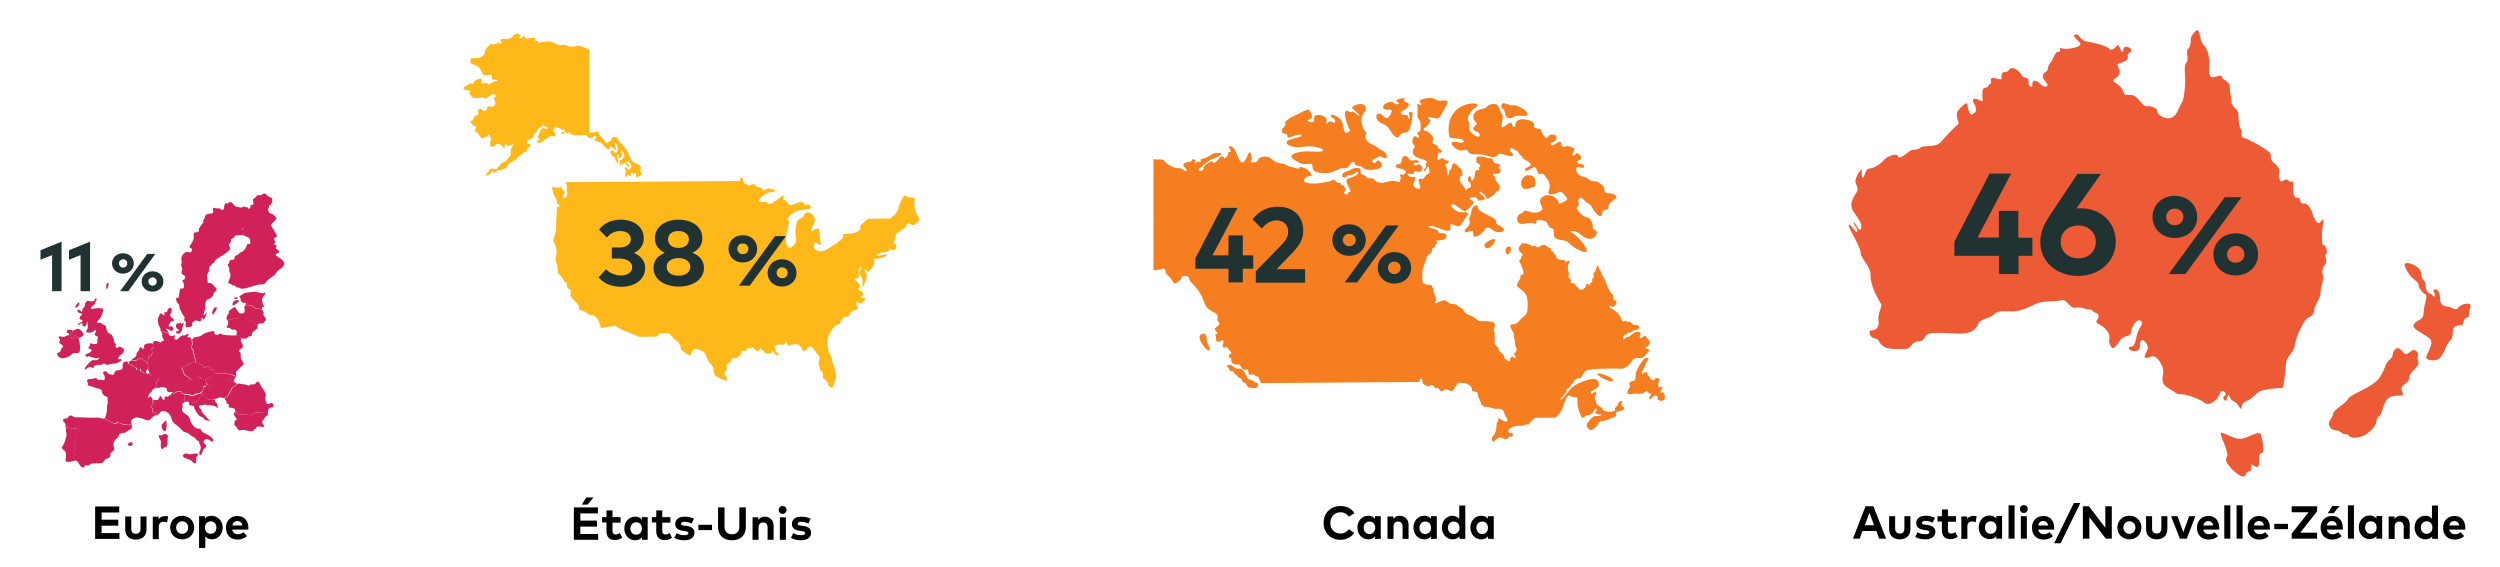 <?xml version="1.0" encoding="utf-8"?>
<!-- Generator: Adobe Illustrator 23.1.1, SVG Export Plug-In . SVG Version: 6.00 Build 0)  -->
<svg version="1.1" id="Layer_1" xmlns="http://www.w3.org/2000/svg" xmlns:xlink="http://www.w3.org/1999/xlink" x="0px" y="0px"
	 viewBox="0 0 1080 245" style="enable-background:new 0 0 1080 245;" xml:space="preserve">
<style type="text/css">
	.st0{fill:#FFB819;}
	.st1{fill:#D02259;}
	.st2{fill:#203232;}
	.st3{fill:#F47E20;}
	.st4{fill:#ED5A36;}
</style>
<g>
	<path class="st0" d="M397.4,95c-0.8,0.6-1.5,1.2-2,1.8c-1.3,1.4-2.6-1.1-3.4-0.1c-0.9,1-1,2.3-2,2.3c-1,0-0.4,0.8-1.6,1.1
		c-1.2,0.3-2.1,2.8-1.8,3.4c0.3,0.6-1.3,1.3-0.4,1.6c0.9,0.3,1.5,1.9,0.7,2.5c-0.8,0.6-1.7,0.7-2.3-0.2c-0.6-0.9,0.1,1.3-1.3,1.3
		c-1.4,0.1-4.4,0.8-4.4,1.6c0,0.8,4.8-1.2,4.2,0.1c-0.2,0.4-2.8,1.3-4,1.3c-1.2-0.1-2.2,0.4-1.5,0.9c0.7,0.5-0.4,2.7-1.5,3.9
		c-1,1.3-1.3,1.1-1.9,0.1c-0.7-1-0.7,1.1-0.1,1.3c0.6,0.2,0.5,2-0.4,4.1c-0.9,2.1-1.5,2.5-1.2,0.9c0.3-1.6,0.1-2.7-0.7-3.8
		c-0.8-1.1-0.2-2.3,0.2-3.1c0.4-0.8-0.6-0.8-0.9,0c-0.3,0.8,0.2,4-0.4,4.1c-0.6,0.2-1.9,0.5-1.1,1.1c0.8,0.6,2.4,1.9,1.8,2.7
		c-0.7,0.8-1,1.4,0.1,1.6c1.1,0.1,1.8,1.8,1,2.2c-0.8,0.3-0.5,1,0.8,1.1c1.3,0.1-0.1,1.4-0.7,1.9c-0.6,0.5-1.6,0.4-1.9-0.1
		c-0.3-0.6-1.1,0.3-0.7,1.1c0.4,0.8,1.3,1.8-0.2,2.1c-1.6,0.3-2.8,1.4-2.9,2.3c-0.1,0.9-0.9,0.7-1.6,0.7c-0.7,0-2,1.4-2.3,2.5
		c-0.2,1.1-1.4,0.6-2.4,1.6c-1,1.1-3.2,4.5-3.2,6.6c-0.1,2.1,0.5,4.7,1.5,6.2c1,1.5,0,1.8,0.8,3c0.8,1.3,1.6,5.3,1.5,6.4
		c-0.1,1.1-1.1,2.5-1.2,3.7c-0.1,1.2-1.9,0.3-2.1-0.4c-0.1-0.7-0.9-2.5-1.9-2.7c-1-0.3,0.1-2.3-1.1-3.3c-1.2-1-0.6-2.2-1.2-3.2
		c-0.5-0.9,1-2.4-0.1-3.6c-1-1.2-1.9-2.5-2.7-3.5c-0.9-1-1.6,0.1-2.6,1c-0.9,0.9-1.8,0.5-1.9-0.4c-0.1-0.8-1.3-2.1-2.6-2.1
		c-1.3,0-3.6,1.3-3.6,0.5c0-0.8-0.5-1.8-1.1-0.8c-0.5,1-0.5,0.6-1.9,0.5c-1.5-0.1-3.1,0.8-2.4,1.4c0.7,0.6-0.3,1,0.5,1.8
		c0.9,0.8,1.8,1.8,0.6,1.6c-1.2-0.1-2.4-2.8-2.4-2c-0.1,0.8-0.1,1.2-1.2,1.1c-1.2-0.1-1.5,0.2-2.3-0.8c-0.8-1-1.7-2-1.8-1
		c-0.1,1-1.7,0.8-2.2-0.1c-0.5-0.8-1.3-1-1.3-0.4c-0.1,0.6-0.7,0.1-1.4-0.1c-0.7-0.3-0.5,1.5-1.7,1.3c-1.2-0.3-1.5-0.1-1.3,0.6
		c0.1,0.8-1.7,2.7-2.7,2.6c-1-0.2-1.6-0.2-1.6,0.7c0,0.8-1.3,1.4-2,2c-0.7,0.6,0.9,1.7-0.7,3c-1.3,1.2,0.9,1.6,0.8,4.1
		c-0.4-0.3-0.8-0.5-1.1-0.5c-1,0.1-3.4-1.6-3.8-1.6c-0.5,0-0.4-1.3-0.8-1.9c-0.4-0.7-0.1-2-0.6-2.4c-0.5-0.5-2.1-2.2-2.6-4.3
		c-0.5-2.1-3.7-3.2-4.9-3.2c-1.2-0.1-1.8,2.8-2.1,2.9c-0.3,0.2-2.5-1.5-3.2-1.9c-0.6-0.4-1-1.1-1-2c0-0.9-1.4-2.3-1.8-2.5
		c-0.4-0.1-3.1-3.2-3.1-3.2h-4.3l-0.9,1.4l-7.8,0.1c0,0-6-2.6-7.1-2.9c-1.1-0.3-3.1-1.9-3.1-1.9l-6.3,1c-0.3-0.7-0.5-1.4-0.6-2
		c-0.3-1.3-1.8-3.3-2.6-3.5c-0.8-0.2-1.2,0.3-2.3-0.6c-1.2-0.8-2.2-1.6-3.4-1.6c-1.2,0,0.2-1.3-1.4-3c-1.6-1.6-2.9-2.9-2.9-3.6
		c0-0.7,0.6-2-0.4-2.5c-1-0.5-1-0.7-1.1-2c-0.1-1.3-0.7-0.5-1.4-1.8c-0.7-1.3-1.3-2.3-2.1-2.7c-0.7-0.5-0.2-2.8-0.8-4.2
		c-0.7-1.3-0.7-2.4-0.3-4.2c0.4-1.8-0.1-3.7-0.9-5.1c-0.8-1.4,0.5-3.6,0.7-4.9c0.2-1.3,0.1-5.7,0.4-7.8c0.3-2.1-0.3-3,0.6-2.9
		c0.8,0.1,0.9-0.5,0-1.1c-0.9-0.6-0.2-1.5-1.2-2.9c-1-1.5-1.3-3.4-1.4-4.2c0-0.1,0-0.2-0.1-0.3c1.7,0.2,3.1,0.4,4.3,0
		c0,0.6,0.1,1.2,0.5,1.2c0.7,0,1,1.5,0.4,2c-0.7,0.4-0.6,1.6,0.4,1.6c0.9,0,1.2-1.9,0.9-3.2c-0.3-1.3,0.4-2.2-0.5-3.3
		c-0.1-0.1-0.2-0.3-0.3-0.4l75.6-0.5c0,0,0.1-2.2,0.9-1.4c0.9,0.8,0.1,2,1.1,2.4c1.1,0.5,1.8,1.2,2.3,0.9c0.6-0.3,1.5-1.2,2.5,0.1
		c1,1.3,1.7,0.2,2.3,1c0.6,0.8,1.6,1.5,2.3,0.5c0.6-0.8,2.8,0.2,3.9,0.6c-0.4,0.4-0.9,0.7-1.4,0.6c-2.1-0.1-6.5,2.9-5.5,4.1
		c1,1.1,2.2-0.7,3.5,0.7c1.3,1.4,4.3-1.7,6.2-3c1.9-1.3-0.4,1.7,1,1.7c1.3,0,0.6,1.1,2.1,2c1.5,0.8,3.3-1.1,5.1-1.1
		c1.8,0,1.6,2.1,2.6,1.3c0.2-0.1,0.3-0.3,0.3-0.5c0.5,0.3,1,0.8,1.6,1.3c-0.2,0.1-0.3,0.2-0.3,0.4c0,0.8-3.2,0.6-5.7,1.3
		c-2.5,0.7-5.4,4.1-4.1,4.1c1.2,0-0.1,2.7-0.6,5.5c-0.7,4.1,0.2,7.3,2.1,6.1c1.8-1.3,2.4-2.4,1.9-4.6c-0.5-2.2,0.1-5.3,0.7-6.8
		c0.6-1.4,2.3-0.6,2.8-2.4c0.5-1.8,2.9-1.8,4.3,0.6c1.3,2.4-0.9,3.9-1.1,5.8c-0.3,1.8,1.5-1.1,2.9-0.6c1.4,0.5,0.3,3.7,1,4
		c-0.1,0.8-0.1,1.8,0.4,2.5c-0.6,0.5-1,0.7-1.1,0.4c-0.4-1-2.1-1.4-2.1,0.7c0,2.1,3.2,2.8,5.5,1.4c2.1-1.3,5.8-3.4,6.3-4.5
		c0.5-0.3,0.8-0.6,0.8-0.8c0-0.4,0-0.8-0.2-1.3c0.5-0.1,1.2-0.2,2.2-0.2c3-0.1,6.2-1.3,5.4-3.1c0-0.1-0.1-0.1-0.1-0.2
		c1.2-1.2,3.2-3.2,3.7-3.2c0.7,0,9.4-0.1,9.4-0.1s3-2.2,3.4-4.1c0.4-2,2.4-6.7,3.5-5.6c1.1,1,3.6,0.3,3.7,1.2
		C395.1,87.1,394.3,90.3,397.4,95z"/>
	<path class="st0" d="M276.9,75.6c-0.4,0.3-0.9,0.7-1.4,1.1c0-0.1,0-0.2,0-0.3c0.1-0.6-0.8,0.4-0.8-0.2c0-0.6,0.4-1.6-0.2-1.7
		c-0.5-0.1-0.6,1.2-0.9,0.6c-0.4-0.6-1-0.9-1-0.4c0,0.5-0.1,1.6-0.4,1.3c-0.4-0.4-1-0.9-1.1-0.5c-0.1,0.4,0.1,1.3-0.7,0.8
		c-0.8-0.6,0.2-1.5,0-2.3c-0.3-0.7-0.9-1.8-0.3-1.8c0.6-0.1,1.2,1.6,1.7,1c0.5-0.6,1-0.6,1-1.2c0-0.6-1-2.4-1.6-2.3
		c-0.6,0.1-0.7,1.2-0.1,1.3c0.6,0,1.2,0.9,0.8,1.1c-0.4,0.2-1.5-0.7-1.7-1.6c-0.2-0.8-1.1,1.2-1.3,0.3c-0.2-0.9-0.4,0.9-0.8,0.8
		c-0.4-0.1-0.5-2.1-0.2-2.4c0.3-0.3,1.1-0.1,1.1-0.6c0-0.6,0.9-0.5,0.7-1.6c-0.3-1.1-1-2.2-1.2-1.6c-0.2,0.6,0.7,1.8,0,2.2
		c-0.6,0.4-0.9,1.1-1.2,0.8c-0.3-0.4,0.3-1.4-0.3-1.7c-0.5-0.2-0.7,0.8-0.3,1.6c0.4,0.7,0.5,2.3,0.2,2.5c-0.4,0.2-0.3-1.1-0.9-1.3
		c-0.4-0.2,0.1-1.4-0.6-1.6c-0.7-0.2-1.7-1.5-1.7-2.3c0-0.7,1.5-0.9,1.4-0.4c-0.1,0.5,1.2,1.3,1.5,0.4c0.3-0.9,0.3-2.3-0.1-3
		c-0.4-0.7-1.2-1.8-0.8-0.2c0.4,1.5,0.7,2.9-0.2,2c-0.9-0.9-0.5-0.1-1.6-1c-1.1-0.9,0.3,2-1.2,1.1c-1.4-0.8-1.8-1.5-2.4-2.2
		c-0.6-0.7-1.8-1.1-2.4-1.3c-0.5-0.3-1.4-0.3-1-0.8c0.4-0.5,1.1-0.8,0.4-1.4c-0.7-0.7-1.1,1.2-2.4,0.9c-1.4-0.3-1.2-1.4-1.8-1.4
		c-0.6,0-3,0.4-4.4,0.2c-1.3-0.3-2.3-0.4-2.3-0.8c0-0.4,0-1-0.4-0.5c-0.4,0.5-0.7,0.8-1.2,0.2c-0.5-0.6-1-0.2-1.6,0.4
		c-0.6,0.6-1-0.6-0.2-0.8c0.8-0.2,1.6-0.1,0.9-0.8c-0.7-0.7-1.2,0.6-1.6-0.4c-0.4-1-1-0.3-1.5-0.6c-0.4-0.4-0.9-0.7-1.1,0.1
		c-0.2,0.8-1,0.2-0.7,1.1c0.3,1,1.4,1.1,0.9,1.4c-0.5,0.3,0.4,1,0,1.2c-0.4,0.2-1.5-0.7-2.9,0.2c-1.4,0.8-2.9,2.5-4,2.5
		c-1,0-1.6-0.5-0.8-0.8c0.8-0.3,1.5-0.9,0.7-1c-0.8-0.1-0.8-0.7-0.1-1.7c0.6-1,0-1.2,0.8-2.1c0.8-0.9,1.2-0.9,2.1-0.5
		c0.9,0.5,1.2-0.8,0-0.9c-1.2-0.1-0.6-1-1.2-0.6c-0.6,0.4-1.2,1.3-1.7,1.4c-0.6,0.1-0.4,0.7-1,1.4c-0.6,0.7-1.3,0.9-1.3,1.7
		c0,0.8-0.8,1.4-1.3,1.4c-0.5-0.1-1.8,1.3-1.7,1.7c0.1,0.4,1.6,0.4,1.6,0.9c0,0.6-0.4,1.1-1,1.2c-0.6,0.1-0.1,1.4-0.7,1.7
		c-0.6,0.3-0.8,0-1.5,0.7c-0.8,0.7-1.6,1.5-2.2,1.6c-0.6,0.1-0.3,1.1-0.8,1.2c-0.5,0.2-3.4,1.7-3.7,2.4c-0.3,0.7,0,1.1-1.2,1.4
		c-1.2,0.3-1.4,0.9-1.8,0.8c-0.4-0.1-1.1-0.2-1.5,0.2c-0.4,0.4-1.3,1.1-1.7,0.6c-0.4-0.5-0.6-0.6-0.7,0c-0.1,0.6-2.1,1.8-2.4,1.5
		c-0.4-0.5,1.1-1.3,1.5-2.5c0.4-1.2,2.9,0.1,3.1-0.4c0.3-0.4,2.2-2.9,3.4-3.1c1.2-0.2,1.7-2.3,2.5-2.5c0.7-0.2-0.3-2.3,0.7-3.7
		c0.7-1,1.3-1.8-0.1-1.1c-1.4,0.7-2.1,0.5-2.2-0.3c0-0.8-0.8,0.3-0.8,1.2c0,0.9-0.3,0.7-1.2-0.5c-0.9-1.2-2.6-1-2.8-0.3
		c-0.1,0.7-2.3,0.9-2.2,0.3c0.1-0.6-0.3-1.9,0.2-2.3c0.5-0.4-0.3-2.1-0.8-2.6c-0.5-0.6-0.1,0.9-1,1c-0.9,0.1-1.7,1.1-2.4,0.4
		c-0.6-0.7-1.6-2.5-2.5-2.7c-0.9-0.2,1-1.5,0.1-2.2c-0.9-0.7-0.7,0.4-1.8-1.4c-1.1-1.8,0.6-0.2,1-2.1c0.4-1.9,2.1-0.9,2-1.7
		c0-0.8-0.3-2.4,0.8-2.4s1.7,1.6,2.5,0.8c0.8-0.8,0.5-2,1.1-1.9c0.5,0,1.5,0.6,2.5-0.2c1-0.8,0.3-2.4-0.2-3.1
		c-0.5-0.7,1.6-0.5,0.6-1.6c-1-1.1-3,0.8-3.6,1.4c-0.5,0.7-1.2-0.3-1.8-0.3c-0.7,0-3.2,0.7-4.3,0c-1.1-0.7-0.8-1.4-1.5-1.7
		c-0.7-0.3,1.3-0.9,0.4-1.1c-0.9-0.2-3.2-0.7-2.9-1.3c0.3-0.7,1.8-1.1,2.7-1.8c0.9-0.7,1.6,0.6,1.7-0.2c0.2-0.8-0.4-0.4,1.1-1.4
		c1.5-1,2.5-0.6,2.5-0.1c0,0.5-0.8,1.7,0,1.6c0.8-0.1,2.2-0.5,2.6,0.1c0.4,0.6,0.8,0.2,1.7-0.6c0.9-0.8,2.6-0.1,2.4-0.8
		c-0.2-0.7-1.4-0.1-2.1-0.5c-0.8-0.4,0.2-1.9-0.7-2c-0.9-0.1-3.2,0.6-3.4-0.1c-0.2-0.7-1.5-3.5-3.3-4c-1.8-0.6-2.6-1.1-2.2-1.7
		c0.4-0.6-0.1-1.4,0.5-1.4c0.7,0,3.9,0.3,5.1-1.2c1.2-1.5,0.4-2,0.9-2.5c0.4-0.5,1.9-2.4,2.4-2.3c0.4,0.1,2.3,0.2,2.9-0.6
		c0.6-0.8,0.8,0.9,1.5,0.2c0.6-0.7-0.4-0.7-0.4-1.2c-0.1-0.6,1-0.8,1.9-0.7c0.8,0.1,2.2,0.2,3.2-0.8c0.9-1,1.7-1.6,2.1-1.5
		c0.4,0.2,1.7,0.4,1.6,0.9c0,0.5-1.2,0.6-0.8,1c0.4,0.4,1.2,0.3,1.6-0.3c0.3-0.6,1.1-0.8,1-0.3c0,0.5,0.2,1,1,0.9
		c0.8-0.1,3-0.8,3.5-0.1c0.4,0.8-0.2,1.3,0.6,1.2c0.8-0.1,0.7,0.9,1.3,0.7c0.6-0.3,3.3-0.9,5.1-0.4c1.9,0.5,2.8,1.7,4.3,1.4
		c1.5-0.3,2.4,0.1,3.2,0.5c0.7,0.4,2.8,0.1,3.8-0.2c1-0.3,2.9,0.8,4.2,1.3c0.2,0.1,0.6,0.2,0.9,0.2v35.7c0,0,0.8,0.7,1.1,0.3
		c0.3-0.4,0.8,0.1,1.8-0.4c1-0.5,1.4,0.6,1.4,1.2c0,0.5,1.4,1.4,2,2.3c0.6,0.9,0.9,1.7,1.5,1.2c0.7-0.5,1.8-0.8,1.8-1.7
		c0-0.9,2.7-1,2.7,0.1c0,1.2,2.8,2.5,4.3,5.7c1.5,3.2,1.3,3.9,3.6,4.9c2.3,1,2.2,1.6,1.9,2.5C276.2,74.4,277.9,74.9,276.9,75.6z"/>
</g>
<g>
	<path d="M51.5,232.8H41.1v-14h10.4v2.6h-7.6v3.1h7.2v2.6h-7.2v3.2h7.7V232.8z"/>
	<path d="M63.3,228.7c0,3.1-2.2,4.4-4.6,4.4c-2.4,0-4.6-1.3-4.6-4.4v-5.6h2.6v5.3c0,1.5,0.8,2.2,2,2.2c1.1,0,2-0.6,2-2.2v-5.3h2.6
		V228.7z"/>
	<path d="M72.6,223.1l-0.4,2.6c-0.4-0.2-1-0.3-1.6-0.3c-1.2,0-2,0.7-2,2.2v5.3h-2.6v-9.7h2.5v1.1c0.6-0.9,1.5-1.3,2.7-1.3
		C71.8,222.9,72.2,222.9,72.6,223.1z"/>
	<path d="M83.9,227.9c0,2.9-2.2,5.1-5.2,5.1c-3,0-5.2-2.2-5.2-5.1c0-2.9,2.2-5.1,5.2-5.1C81.7,222.9,83.9,225,83.9,227.9z
		 M76.1,227.9c0,1.6,1.1,2.7,2.6,2.7s2.6-1.1,2.6-2.7c0-1.6-1.1-2.7-2.6-2.7S76.1,226.4,76.1,227.9z"/>
	<path d="M96.2,227.9c0,2.9-2,5.1-4.7,5.1c-1.3,0-2.2-0.5-2.8-1.3v5H86v-13.7h2.5v1.1c0.6-0.8,1.6-1.3,2.9-1.3
		C94.1,222.9,96.2,225,96.2,227.9z M88.5,227.9c0,1.5,1,2.7,2.5,2.7c1.5,0,2.5-1.2,2.5-2.7c0-1.5-1-2.7-2.5-2.7
		C89.5,225.3,88.5,226.4,88.5,227.9z"/>
	<path d="M107.3,227.9c0,0.3,0,0.7-0.1,0.9h-6.9c0.3,1.4,1.3,2,2.5,2c0.8,0,1.7-0.3,2.4-0.9l1.5,1.7c-1.1,1-2.5,1.5-4.1,1.5
		c-3,0-5-2-5-5.1c0-3,2-5.1,4.9-5.1C105.4,222.9,107.3,224.9,107.3,227.9z M100.4,227h4.3c-0.2-1.2-1-1.9-2.1-1.9
		C101.3,225.1,100.6,225.8,100.4,227z"/>
</g>
<g>
	<path class="st1" d="M66.4,149.9c-0.6,0.9-1.3,1-1.2,1.2c0.1,0.2,1,1,0.8,1.3c-0.2,0.4-0.5,0.1-0.5,0.8c0,0.7-1,0.7-1.3,0.7
		c-0.4,0,0.1,0.7-0.1,1.2c-0.2,0.5-0.2,1.5-0.3,2c-0.1,0.4,0.7,1.2,0.6,1.5c-0.1,0.4-0.6,0.7-0.5,1c0.1,0.3,0.6,0.7,0.7,2.1
		c0.2,0.1,0.4,0.2,0.5,0.3c0.3,0.4,0.8,0.8,1.5,0.8c0.7,0,0.9,0.5,1.3,0.4c0.3-0.1,1.2,0.2,0.5,0.8c-0.7,0.6-0.8,1.3-1,2
		c-0.1,0.5-0.1,1.1-0.2,1.5c0.7,0.1,1.6,0.1,2-0.1c0.6-0.3,0.9-0.3,1.6-0.1c0.4,0.1,1,0.4,1.4,0.6c0-0.1,0.1-0.3,0.3-0.3
		c0.5-0.1,1,0.9,1.4,0.4c0.3-0.6,1-0.4,1.4-0.2c0.4,0.2,0.9,0.3,1.4-0.1c0.4-0.4,2-0.7,2.4-0.5c0.4,0.2,1.3,0.6,0.9-0.7
		c-0.4-1.3,0.8-1,0.9-1.5c0.2-0.5,1.5-0.7,1.3-1.1c-0.2-0.4-1.9-1.5-2.5-1.9c-0.5-0.4-0.5-1.6-0.8-2.1c-0.3-0.5-0.8-1.2-0.2-1.3
		c0.7-0.2,1.9-0.4,2.4-1c0.6-0.6,1.6-0.6,1.9-0.9c0.3-0.3,1,0.3,1.3-0.1c0.2-0.3,0.4-1,0-1.4c-0.3-0.4-0.5-1-0.6-2
		c-0.1-0.9-0.3-0.9-0.3-1.3c0-0.4-0.2-1-0.5-1.2c-0.4-0.2-0.5-0.4-0.2-1c0.4-0.6,0.2-2.1,0.1-2.6c0-0.1,0-0.2,0-0.3
		c-0.1,0-0.2-0.1-0.2-0.3c-0.1-0.6-0.5-0.8-1.4-0.8c-0.9,0,0.6-0.9,0.2-1.4c-0.3-0.5-1.3,0.9-2.1,0.6c-0.8-0.3-1.9,1-2.6,1.6
		c-0.7,0.6-1.8-0.1-1.2-1c0.6-0.8,0-0.8-0.8-0.4c-0.8,0.3-1.9-0.1-1.8-0.9c0-0.2,0-0.4-0.1-0.6c-0.4,0.1-0.7,0.1-0.9,0
		c-0.4-0.1-1.2-0.2-2.2-0.2c0.3,0.4,0.6,0.8,0.4,1.2c-0.3,0.6,0.2,1.2,0.6,2.1c0.4,0.9-1,0.4-1,1c0,0.6-1.3,0-1.7-0.3
		c-0.4-0.2-1.8-0.1-1.8,0.3c0,0.1,0,0.4-0.1,0.5C66.5,148.9,66.6,149.6,66.4,149.9z"/>
	<path class="st1" d="M83,147c0.2,0.4,0.3,2-0.1,2.6c-0.4,0.6-0.2,0.8,0.2,1c0.4,0.2,0.5,0.8,0.5,1.2c0,0.4,0.3,0.4,0.3,1.3
		c0,0.9,0.3,1.6,0.6,2c0.2,0.3,0.2,0.8,0.1,1.1c0.4,0.3,0.9,0.7,1.4,0.8c1.1,0.4,1.5,0.7,1.6,1.1c0.1,0.4,1,1.2,1.2,0.6
		c0.2-0.6,0.9-0.2,1.3-0.2c0.5,0,0.5,0.6,0.6,0.9c0.1,0.3,1.2,0.2,1.6,0.4c0.4,0.2,0.5,1.1,1.1,1.5c0.5,0.3,1-0.4,1.4-0.2
		c0.4,0.2,1.4,0.5,2,0.2c0.6-0.2,1,0.2,1.8,0.2c0.8-0.1,1.8,0.2,2,0.5c0.1,0.1,0.8,0.3,1.4,0.4c0.2-0.3-0.1-1.4-0.1-1.6
		c0.1-0.3,1.9-2,2.2-2.4c0.3-0.4,0.8-0.4,1-0.9c0.3-0.5-0.7-2.1-0.9-2.4c-0.2-0.3-0.3-1.6-0.2-2.2c0.2-0.5-0.8-0.9-0.8-1.3
		c0-0.4,0.9-1,1.4-1.3c0.5-0.2,0.3-1.8-0.1-2.1c-0.4-0.4-0.6-1.1-0.4-1.9c0.3-0.8-1.6-1.4-1.8-1.4c0,0-0.1,0-0.1-0.1
		c-1.6,0.3-5.8-0.1-6.1-0.3c-0.2-0.1-0.7-0.3-1.2-0.5c-0.2,0.4-0.6,0.7-1.3,0.7c-1,0-1.1-1.1-1.1-1.5c0-0.5-4.1,0.4-5.2,1.5
		c-1.1,1.1-3.6,0.7-3.7,1.3c0,0.4-0.4,0.7-0.7,0.6C83,146.9,83,146.9,83,147z"/>
	<path class="st1" d="M89,180c0.1-0.4-1.9-1.6-1.9-2.5c0-0.8-1-1.1-1.1-1.7c-0.1-0.5,0.6-1,1-0.7c0.5,0.4,1-0.6,1.5-0.3
		c0.5,0.2,3.6,0.4,3.6,0.4s1,0.3,2.1,1.1c0-0.2-0.1-0.4-0.1-0.5c-0.3-0.7,0-1.5-0.7-1.8c-0.4-0.1-0.5-0.9-0.6-1.5
		c-0.4,0.1-0.6,0.2-0.8,0.2c-0.6,0.2-1.9,0.1-2.4-0.6c-0.4-0.5-1.4-1.2-2-1.5c-0.2,0.2-1,0.9-1.4,1c-0.4,0.1-0.2,1.2-0.6,1.2
		c-0.4,0-0.7,0.8-0.8,1.1c-0.1,0.3-1-0.2-1.5-0.1c-0.3,0.1-1.2,0.3-1.6,0.3c0.1,0.5,0,1.1,0.4,1.1c0.6,0,1.8-0.1,1.8,0.8
		c0,0.9,1.5,2.8,2.1,3.5c0.6,0.7,1.8,0.5,1.9,1.1c0.1,0.5,1,1.1,2,1.1c0.3,0,0.6,0.2,1,0.4C90.2,181.1,89,180.3,89,180z"/>
	<path class="st1" d="M86.8,163.4c-0.6-0.7-2.2-0.7-2.2-0.7s-0.2,0.7-0.4,1.1c-0.2,0.3-1.3,0.3-2.1,0.1c-0.2,0.3-1.1,0.5-1.3,0.9
		c-0.2,0.5-1.3,0.2-0.9,1.5c0.4,1.3-0.6,0.9-0.9,0.7c-0.4-0.2-2,0.1-2.4,0.5c-0.4,0.4-1,0.3-1.4,0.1c-0.4-0.2-1.1-0.3-1.4,0.2
		c-0.3,0.5-0.9-0.4-1.4-0.4c-0.5,0.1-0.3,1.1-0.3,1.3s0.7,0.9,1.2,0.7c0.5-0.2,1.1,0.1,1.5,0.3c0.4,0.3,1.2-0.2,1.5-0.5
		c0.3-0.3,1.7-0.3,1.9-0.3c0.2,0,0.2,0.9,0.5,1c0.3,0.2,1.3,0.3,2.1,0.3c0.9,0.1,2.2,0.5,2.6,0.5c0.4,0,1.1-0.8,2-0.8
		c0.9,0,1.5-0.6,1.6-0.5l0,0c0.1-0.3,0.2-0.6,0.4-0.6c0.4-0.1,0.1-0.8,0.4-1.1c0.3-0.3-0.2-1,0.3-1c0.5,0.1,1,0.1,1-0.6
		c0-0.3,0.1-0.5,0.3-0.7c-0.5-0.8-0.9-2.1-0.9-2.1S87.4,164.2,86.8,163.4z"/>
	<path class="st1" d="M101.9,165.5c-0.2-0.1-0.4-0.2-0.6-0.4c-0.6-0.2-1.3-0.4-1.5-0.6c-0.4-0.4-1.9-0.7-2.2-0.7
		c-0.2-0.1-1.7,1.5-2.2,1.5c-0.5,0-2.5,0.2-2.5,0.8c0,0.6-2.5,0.7-3.2,0c-0.1-0.1-0.2-0.2-0.3-0.4c-0.2,0.2-0.3,0.4-0.3,0.7
		c0,0.7-0.5,0.7-1,0.6c-0.5-0.1,0,0.6-0.3,1c-0.3,0.3,0,1-0.4,1.1c-0.2,0-0.3,0.3-0.4,0.6c0.2,0.1,0.6,0.9,0.6,0.9s0,0-0.1,0
		c0.5,0.3,1.6,1.1,2,1.5c0.5,0.7,1.8,0.7,2.4,0.6c0.6-0.2,3.3-1.1,3.3-1.1s0.6,0.2,1,0.3c0.1,0,0.3,0.1,0.7,0.1
		c0.2-0.2,0.8-0.4,1.4-1c0.7-0.8,1.8-3.5,2.1-3.7c0.3-0.2,1.1-0.7,1.6-1C102.5,166,102.4,165.7,101.9,165.5z"/>
	<path class="st1" d="M92.3,159.8c-0.4-0.2-1.5-0.1-1.6-0.4c-0.1-0.3-0.1-0.9-0.6-0.9c-0.5,0-1.1-0.3-1.3,0.2
		c-0.2,0.6-1.2-0.2-1.2-0.6c-0.1-0.4-0.5-0.7-1.6-1.1c-0.4-0.2-0.9-0.5-1.4-0.8c0,0.1-0.1,0.2-0.1,0.3c-0.2,0.3-1-0.3-1.3,0.1
		c-0.3,0.3-1.4,0.4-1.9,0.9c-0.6,0.5-1.8,0.8-2.4,1c-0.7,0.2-0.1,0.8,0.2,1.3c0.3,0.5,0.3,1.7,0.8,2.1c0.5,0.4,2.2,1.5,2.5,1.9
		c0,0.1,0,0.1,0,0.2c0.7,0.2,1.9,0.2,2.1-0.1c0.2-0.4,0.4-1.1,0.4-1.1s1.6,0,2.2,0.7c0.6,0.7,1.8,0.2,1.8,0.2s0.1,0.2,0.2,0.5
		c0.2-0.4,0.4-0.8,0.7-0.8c0.7-0.1,1.6-0.2,2.2-1.2c0.3-0.5,0.9-0.9,1.4-1.2C92.7,160.6,92.6,160,92.3,159.8z"/>
	<path class="st1" d="M98.6,161.6c-0.8,0.1-1.2-0.4-1.8-0.2c-0.6,0.2-1.6,0-2-0.2c-0.4-0.2-0.9,0.5-1.4,0.2
		c-0.1-0.1-0.2-0.2-0.3-0.3c-0.5,0.3-1,0.7-1.4,1.2c-0.6,1-1.6,1.1-2.2,1.2c-0.3,0-0.5,0.4-0.7,0.8c0.2,0.6,0.6,1.5,1.1,2
		c0.7,0.7,3.2,0.6,3.2,0c0-0.6,2-0.8,2.5-0.8c0.5,0,2-1.6,2.2-1.5c0.2,0.1,1.8,0.3,2.2,0.7c0.2,0.2,0.8,0.4,1.5,0.6
		c-0.3-0.2-0.5-0.6-0.5-0.8c0-0.4,0.8-1.6,1-1.8c0,0,0,0,0-0.1c-0.6-0.1-1.3-0.2-1.4-0.4C100.4,161.8,99.3,161.5,98.6,161.6z"/>
	<path class="st1" d="M32.6,196.7c0.9-0.2-0.2-1-0.5-1.2c-0.3-0.3,0.1-1.3,0.6-1.3c0.5,0,0-0.6-0.7-1.3c-0.7-0.7,0-1,0.6-1
		c0.6,0-0.2-1.1,0.4-1.7c0.6-0.6-0.2-1.8-0.2-2.3c0-0.5,0.9-0.7,1.5-1.4c0.7-0.7-0.6-0.4-0.6-1c0-0.5-0.8-0.7-1.4-0.3
		c-0.6,0.4-0.4,0-0.9,0c-0.5,0-1.4,0.2-1.4-0.4c0-0.5-0.4-0.6-0.9-0.1c-0.1,0.2-0.3,0.2-0.6,0.3c-0.1,0.7-0.1,1.4,0.1,1.7
		c0.5,0.8-0.6,4.8-1.5,5.9c-0.9,1.1,0,1.4,0.9,2.2c0.9,0.8,0.3,3.6,0.3,4.2c0,0.7,0.8,0.5,1.8,0.5c0.6,0,1.2-0.3,1.9-0.4
		c-0.2-0.3-0.3-0.6-0.3-0.8C31.6,197.7,31.6,196.9,32.6,196.7z"/>
	<path class="st1" d="M60,155c0.4-0.4,1.2-0.2,1.6,0.2c0.4,0.5,1.1,0.6,1.7,1.2c0.2,0.2,0.3,0.3,0.5,0.5c0.1-0.5,0.1-1.4,0.3-1.9
		c0.2-0.5-0.2-1.2,0.1-1.2c0.3,0,1.3,0,1.3-0.7c0-0.7,0.3-0.4,0.5-0.8c0.2-0.4-0.6-1.1-0.8-1.3c-0.1-0.2,0.6-0.3,1.2-1.2
		c0.2-0.3,0.1-1-0.1-1.7c-0.1,0.3-0.3,0.4-0.6,0.3c-0.5-0.3-1.3-0.1-2.4,0.1c-1,0.2-1.4,1.3-1,1.7c0.4,0.4-1,0.7-1.1,0.1
		c-0.1-0.6-1.1-0.2-1.1,0.6c0.1,0.8-1.2,1.1-1.1,2c0.1,1-1.1,1.8-1.9,2.3c-0.1,0.1-0.2,0.2-0.4,0.2c0.4,0.2,0.7,0.3,0.8,0.3
		C58.4,155.8,59.5,155.4,60,155z"/>
	<path class="st1" d="M55.6,156.5c0,0.4,0.6,1.3,0.8,0.9c0.2-0.4,0.7,0.5,1.2,0.8c0.5,0.3,1.4,0.6,1.5,0.9c0.1,0.3,0.2,1,0.7,0.8
		c0.5-0.2,1-1,1-0.5c0,0.4,0.2,1.3,0.7,1.2c0.5-0.1,0.7,0.9,1.2,0.8c0.1,0,0.2,0,0.4,0c-0.1-1.2,0.4-1.8,0.8-2.1
		c0.1-0.2,0.4-0.4,0.5-0.7c0.1-0.4-0.7-1.1-0.6-1.5c0,0,0-0.1,0-0.1c-0.2-0.1-0.4-0.3-0.5-0.5c-0.6-0.7-1.3-0.8-1.7-1.2
		c-0.4-0.4-1.2-0.7-1.6-0.2c-0.4,0.5-1.6,0.8-2.2,0.8c-0.1,0-0.5-0.1-0.8-0.3c-0.5,0.3-1,0.6-1.6,0.7
		C55.4,156.3,55.6,156.2,55.6,156.5z"/>
	<path class="st1" d="M116,174.6c-0.5-0.1-1.1-0.3-0.9-0.6c0,0,0-0.1,0.1-0.1c-0.6-0.6-0.8-2.4-0.4-2.8c0.5-0.6-0.8-2.7-1.5-3.5
		c-0.3-0.4-0.9-1.6-1.6-2.8c-0.6,0.2-1,0.4-1.1,0.6c-0.2,0.4-0.9,0.7-1.3,0.7c-0.4,0-0.8-0.2-1.2,0.1c-0.3,0.4-0.8,0.5-1,0.3
		c-0.2-0.2-0.9-0.4-1.4-0.4c-0.5,0-2-0.4-2.4-0.4c-0.2,0-0.5,0-0.9,0.1c0.1,0.2,0,0.3-0.2,0.5c-0.4,0.3-1.3,0.8-1.6,1
		c-0.3,0.2-1.4,3-2.1,3.7c-0.7,0.8-1.4,0.9-1.5,1.2c0,0.3,0.8,1,0.8,1.4c0,0.4,0.2,0.9,0.8,0.9c0.6,0-0.1,1.4,0.3,1.5
		c0.4,0.1,2.6,0.3,2.6,0.8c0,0.4,0.2,0.8,0.1,1.1c0.6,0.1,1.1,1,1.3,1c0.3-0.1,2.2,0.4,2.5,0.3c0.3-0.1,2,0,2.5,0.1
		c0.6,0.1,1.2-0.2,1.7-0.7c0.5-0.5,2.2-0.6,2.8-0.5c0.6,0.1,1.7,0.2,1.9,0.6c0.1,0.2,0.8,0.5,1.4,0.7c0.1-0.4,0-0.8,0-1.3
		c0-0.8,0.4-1.9,1.2-2c0.7-0.1,1.3-0.1,1.2-1.4c0,0,0-0.1,0-0.1c-0.4-0.3-0.7-0.6-0.8-0.6C117,174,116.2,174.6,116,174.6z"/>
	<path class="st1" d="M112.4,178.1c-0.6-0.1-2.3,0-2.8,0.5c-0.5,0.5-1.1,0.8-1.7,0.7c-0.6-0.1-2.2-0.1-2.5-0.1
		c-0.3,0.1-2.2-0.4-2.5-0.3c-0.2,0.1-0.7-0.8-1.3-1c0,0.1-0.1,0.2-0.2,0.2c-0.5,0.3-0.5,1.2,0,1.7c0.5,0.5,1.2,1.6,0.7,1.6
		c-0.5,0-0.8,0.7-0.8,1c0,0.3-0.2,1,0,1.2c0.2,0.2,1.3,1.3,1.3,1.6c0,0.3,0.5,0.4,0.5,0.7c0.9-0.1,2.7-0.2,3.2,0
		c0.5,0.3,2.5,0.4,2.5,0.4c0.6,0,1.1-0.2,0.9-0.6c-0.1-0.3,0.6-0.5,1.1-0.6c-0.1-0.3-0.2-0.6,0-0.7c0.3-0.1,1.8-0.3,2.4,0
		c0.3,0.2,0.7,0,1-0.2c-0.1-0.3-0.2-0.6-0.3-0.6c-0.4-0.1-1-1.8-0.5-1.9c0.5-0.1,1.1-1.9,1.9-2.1c0.3-0.1,0.4-0.3,0.5-0.5
		c-0.7-0.2-1.3-0.5-1.4-0.7C114.1,178.3,113,178.2,112.4,178.1z"/>
	<path class="st1" d="M103.5,137.8c0.6,0,2.1,0.3,3,0c0.9-0.3,0.9,0.7,1.4,0.6c0.5-0.1,1.6,0.7,2.2,1.2c0.3,0.3,0.7,0.5,1.2,0.8
		c0.1-0.2,0.2-0.4,0.5-0.5c0.6-0.4,1.1-0.2,1.6-0.2c0.5,0,0.6-0.6,0.9-0.9c0.2-0.2,0.5-0.3,0.7-0.3c-0.2-0.4-0.2-1.2-0.5-1.5
		c-0.4-0.4-0.9-1-0.7-1.4c0.2-0.4,0.2-0.9-0.3-1.4c-0.2-0.2-0.3-0.4-0.4-0.6c-0.8-0.1-2-0.2-2.3-0.2c-0.4,0.1-2.1-1.2-2.4-1.5
		c-0.2-0.1-1.4-0.1-2.5,0c-0.6,0.7-0.2,1.3-0.2,2.5c0,1.2-1.3,1-1.9,1c-0.7,0-1.7-2.1-2.1-2.6c-0.3-0.5-1.5,0.6-2.3,1.1
		c-0.8,0.5-0.4,1.5-0.9,2c-0.6,0.5-0.9,1.3-0.4,2.3c0,0,0,0.1,0.1,0.1c0.7-0.1,1.4-0.2,1.9-0.5C100.9,137.3,102.9,137.8,103.5,137.8
		z"/>
	<path class="st1" d="M99.6,141.9c0.3,0.4,1.1,0.7,1.4,0.5c0.3-0.2,1.3,0.4,1.3,0.8c0,0.4-0.3,1.8,0,1.8c0.2,0,1.7,0.5,1.8,1.2
		c0.7,0,1.4,0.1,1.7,0.1c0.6,0.1,0.9-0.2,1.2-0.6c0.3-0.4,1.2-0.5,1.5-0.5c0.3,0,0.3-0.8,0.4-1.2c0.1-0.4,0.8-1,1.2-1.2
		c0.4-0.1,0.4-0.7,0.8-0.7c0.4,0,0.3-0.6,0.3-1c0-0.2,0-0.5,0.2-0.8c-0.5-0.3-0.9-0.5-1.2-0.8c-0.6-0.6-1.7-1.3-2.2-1.2
		c-0.5,0.1-0.5-0.9-1.4-0.6c-0.8,0.3-2.3,0-3,0c-0.6,0-2.7-0.6-3.4,0c-0.4,0.3-1.2,0.5-1.9,0.5c0.5,1,0.3,2.1-0.2,2.7
		c-0.4,0.5-0.2,0.5,0.1,0.7C98.7,141.7,99.4,141.6,99.6,141.9z"/>
	<path class="st1" d="M119.2,118c0.6-1.3,3.1-2.3,3.5-3.5c0.2-0.6,0.3-0.9-0.6-2c-0.9-1.1-2.9-1.8-3-2.4c-0.1-0.6,1.5-0.7,1.5-1.4
		c-0.1-0.7-0.9-0.7-1.3-1.3c-0.4-0.6,0.4-1,0.3-1.2c-0.1-0.3-1.1-0.4-1.2-0.8c-0.1-0.4,0.7-0.3,0.6-0.7c-0.1-0.4-0.8-1.2-0.4-1.9
		c0.5-0.7,1.5,0,0.8-1.5c-0.8-1.5-1.9-3.3-2.2-3.7c-0.3-0.4,0.3-1.2,0.7-1.5c0.4-0.3,1.5-1.4,1.5-1.8c0-0.4-1.3-1.6-1.7-1.8
		c-0.3-0.2-1.1-0.1-1.5-0.9c-0.3-0.7-0.7-0.9-0.3-1.4c0.3-0.4,0.3-0.9,0.3-1.3c0-0.4,0.8-0.1,0.9-0.7c0.1-0.3,0.3-0.6,0.5-0.9
		c0-0.5,0.1-1,0-1.4c-0.1-0.7-2-0.9-2.5-1.8c-0.4-0.8-1.6-0.5-1.9,0c-0.3,0.5-2.4-0.1-2.4,0.6c0,0.7-1.5,0.8-1.5,1.7
		c0,0.8,0.7,2.2-0.4,2.1c-1.1-0.1-0.3,0.5-1,1.4c-0.7,0.9-0.7-0.6-1.3-0.4c-0.7,0.2-1.5-0.7-1.8-0.1c-0.3,0.6-1.5,0.1-2.6-0.1
		c-1.1-0.2-1.7-1.9-2.6-2c-0.6-0.1-1.2,0.4-1.6,1.2c0.9,0.6,1.4,1.4,2.6,2c1.2,0.6,3.5,1.3,3.4,2.1c-0.1,0.8-0.4,2,0.1,2.4
		c0.6,0.4-0.1,1.9,0.6,2.2c0.7,0.4,0.5,2.1-0.1,2.1c-0.6,0,0.1,0.9,0.5,1.3c0.2,0.2,0.3,0.6,0.3,1.2c0.7,0.2,1.3,0.5,1.9,0.8
		c0.9,0.4,0.8,1.1,0.8,1.9c0,0.8,0.1,1.2-0.4,0.9c-0.5-0.3-1,0-1.3,1.1c-0.3,1.1-1.6,2.4-2.4,2.5c-0.8,0.1-0.7,1-1.4,1.1
		c-0.7,0.2-1.3,0.6-1.3,1.4c0,0.8-1,0.8-1.6,0.8c-0.7,0-0.5,1.3-1,1.6c-0.5,0.3-0.4,0.8,0.1,1.4c0.5,0.7,0.1,1.3,0.2,1.7
		c0.2,0.5,0.9,1.6,0.4,2.8c-0.5,1.2-1.1,2.7-0.6,2.6c0.5-0.1,1.5,1,2.2,0.9c0.7-0.1,0.8,1,1.4,0.8c0.7-0.2,0.7,0.7,2.6,0.6
		c1.9-0.1,5.8-1.8,7.3-1.8c0.9,0,1.6-0.1,2.1-0.3c0.3-0.5,0.7-1.1,1.1-1.5C116.5,120.1,118.6,119.3,119.2,118z"/>
	<path class="st1" d="M68.4,163.9c-0.7,0.6-0.8,1.3-1,2c-0.1,0.7,0,1.9-0.5,1.9c-0.5,0-1.1,0.5-1.2,1c-0.1,0.6-1.2,1-1.5,2
		c-0.3,1-0.1,1.4,0.3,0.8c0.5-0.6,1-0.4,1,0.1c0,0.5,0.6,0.5,0.4,1.2c-0.2,0.7,0,1,0.3,1.2c0.3,0.2-0.2,0.8-0.5,1
		c-0.3,0.2-0.8,0-0.5,0.6c0.4,0.6,1,0.7,0.7,1.3c-0.4,0.6,0,1.2,0.5,1.2c0.5,0,1.3-0.1,1.1,0.4c-0.1,0.3-0.2,0.5-0.3,0.8
		c-0.4,0.1-0.9,0.4-1.5,1c-1.1,1.3-2.1,1.4-2.7,1c-0.7-0.4-3.2-1.2-4.3-1c-1.2,0.2-2.4,1-2,2.5c0.1,0.2,0.1,0.4,0.1,0.6
		c-0.8,0-1.8,0.1-2.4-0.1c-0.8-0.2-2.4-0.3-2.8-0.7c-0.4-0.4-1.1-0.8-1.1-0.3c0,0.5-1.2,0.6-1.9,0.2c-0.7-0.4-1.8-0.8-2.3-1.2
		c-0.3-0.2-0.8-0.4-1.3-0.7c0,0,0.1,0,0.1,0c0.6-0.3,1.3-3.5,1.1-4.5c-0.2-1,0.7-2.2,0.3-3c-0.3-0.8,0.5-1.6-0.6-1.9
		c-1.2-0.3-1.8-1.2-1.9-2.1c0-0.9-0.2-0.6-0.8-1.1c-0.6-0.5-0.9,0.1-2.1-0.6c-1.2-0.7-2.8-0.6-3.1-1.1c-0.3-0.5,0.2-1-0.3-1.5
		c-0.5-0.6,0.2-1.3,1.5-1.2c1.2,0.1,1.5-0.5,2.3-0.3c0.8,0.3,0.8,1.2,1.4,0.7c0.6-0.5,1.6,0.5,2.1,0.1c0.4-0.4,0.5-1.7-0.3-2.6
		c-0.8-0.9,1.1-1.8,1.4-0.9c0.3,0.8,2.4,1.5,3,1.1c0.6-0.5,0.1-1.6,1.5-1.8c1.4-0.1,2.6-0.3,2.4-1.7c-0.1-1.5,0.6-2.2,1.4-2.1
		c0.2,0,0.4,0,0.5-0.1c0.1,0.2,0.3,0.1,0.3,0.3c0,0.4,0.6,1.3,0.8,0.9c0.2-0.4,0.7,0.5,1.2,0.8c0.5,0.3,1.4,0.6,1.5,0.9
		c0.1,0.3,0.2,1,0.7,0.8c0.5-0.2,1-1,1-0.5c0,0.4,0.2,1.3,0.7,1.2c0.5-0.1,0.7,0.9,1.2,0.8c0.5-0.1,2.1,0,2.5,0.4
		c0.3,0.4,0.8,0.8,1.5,0.8c0.7,0,0.9,0.5,1.3,0.4C68.3,163,69.1,163.3,68.4,163.9z"/>
	<path class="st1" d="M71.2,186.3c-1,0.1-1.9-2.7-1-3.3c1-0.6,1.1-1.4,1.5-1.3C72.1,181.7,72.2,186.2,71.2,186.3z"/>
	<path class="st1" d="M56.1,185.6c-1,0.4-1.4,1.3-2.6,1.4c-1.2,0.1-2.2,0.4-2.2,1.2c0,0.8-1,0.9-1.9,2.4c-0.9,1.5,0.1,3.2,0,3.6
		c-0.1,0.4-1.7,1.3-1.7,1.9c-0.1,0.6,0.1,1.6-0.9,1.8c-0.9,0.1-1.6,0.7-1.9,1.3c-0.2,0.6-0.9,0.9-1.7,0.9c-0.8,0-1.7,0.1-3,0.1
		c-1.3,0-1.6,0.9-2.2,0.9c-0.6,0-1.1-0.2-1.4,0.1c-0.3,0.3,0,0.7-0.6,0.8c-1.3,0.2-1.9-2.4-2.9-2.9c-0.4-0.2-0.8-0.2-1.3-0.1
		c-0.2-0.3-0.3-0.6-0.3-0.8c0-0.5,0-1.3,0.9-1.5c0.9-0.2-0.2-1-0.5-1.2c-0.3-0.3,0.1-1.3,0.6-1.3c0.5,0,0-0.6-0.7-1.3
		c-0.7-0.7,0-1,0.6-1c0.6,0-0.2-1.1,0.4-1.7c0.6-0.6-0.2-1.8-0.2-2.3c0-0.5,0.9-0.7,1.5-1.4c0.7-0.7-0.6-0.4-0.6-1
		c0-0.5-0.8-0.7-1.4-0.3c-0.6,0.4-0.4,0-0.9,0c-0.5,0-1.4,0.2-1.4-0.4c0-0.5-0.4-0.6-0.9-0.1c-0.1,0.2-0.3,0.2-0.6,0.3
		c0.1-0.9,0.1-1.9-0.4-2.4c-1-0.8-0.9-1.8,0.5-1.8c1.4,0,1-1.3,2-1.3c1,0,1.1,0.9,2.9,0.8c1.8-0.1,6.3,0.3,7.8,0.1
		c1.3-0.2,3.4,0.6,4.1,0.5c0.5,0.3,1.1,0.5,1.3,0.7c0.5,0.4,1.6,0.7,2.3,1.2c0.7,0.4,1.9,0.4,1.9-0.2c0-0.5,0.7-0.2,1.1,0.3
		c0.4,0.4,2,0.5,2.8,0.7c0.6,0.1,1.6,0,2.4,0.1C57.2,184.5,56.9,185.2,56.1,185.6z"/>
	<path class="st1" d="M55.2,192.2c-0.5-0.4,1.9-2,2.1-0.7C57.4,192.7,56.2,193,55.2,192.2z"/>
	<path class="st1" d="M79.8,173.7c0.6-0.2,1.2-0.3,1.5-0.2c0.3,0.1,0.4,0.4,0.4,0.7c0.5-0.1,1.4-0.2,1.6-0.3
		c0.4-0.2,1.4,0.4,1.5,0.1c0.1-0.3,0.4-1.1,0.8-1.1c0.4,0,0.2-1.2,0.6-1.2c0.4-0.1,1.5-1,1.5-1s-0.4-0.9-0.6-0.9
		c-0.2,0-0.7,0.5-1.6,0.5c-0.9,0-1.6,0.8-2,0.8c-0.4,0-1.7-0.4-2.6-0.5c-0.3,0-0.6,0-0.9-0.1C79.8,171.3,79.7,172.5,79.8,173.7z"/>
	<path class="st1" d="M34.1,146.2c-0.3-0.2-0.6-0.5-0.8-0.7c-0.9-1.1-1.3-0.2-1.4,0.4c-0.1,0.7-0.9-0.2-1.5-0.3
		c-0.5-0.1,0.2-1.2,0.5-1.4c0.2-0.2,0.5-0.7,0.6-1.4c-0.1,0-0.2,0-0.3-0.1c-1-0.4-2.3-0.4-2.4,0.5c0,0.9,1.1,0.6,1.1,1.2
		c0,0.6-1.1,0.4-1.9,1c-0.8,0.6-1.7-0.4-2.5,0c-0.8,0.4,0.9,1,0.3,1.9c-0.6,0.9,0,0.9,1.1,1.8c1,0.9-0.6,1.1-0.6,2.1
		c0,1-1.3,1-1.6,1.6c-0.3,0.7,1.1,2,2.3,2c0.9,0,2.9-0.6,4.1-1.8c1.2-1.2,1.8,0,2.9-0.6c1.1-0.6,0.4-4.9,0-5.8
		C34,146.4,34,146.3,34.1,146.2z"/>
	<path class="st1" d="M35.9,145c-0.6,0.6-1.7,0.7-1.8,1.2c-0.3-0.2-0.6-0.5-0.8-0.7c-0.9-1.1-1.3-0.2-1.4,0.4
		c-0.1,0.7-0.9-0.2-1.5-0.3c-0.5-0.1,0.2-1.2,0.5-1.4c0.2-0.2,0.5-0.7,0.6-1.4c0.9,0,2.1-1.4,2.9-0.5
		C35.5,143.2,36.6,144.3,35.9,145z"/>
	<path class="st1" d="M51.7,153.7c-0.7,0.7-0.9,1.6-0.2,1.5c0.7-0.1,1.5,0,1,0.5c-0.5,0.5-2.5,1.5-3.3,1.4c-0.8,0-2.3,0.3-2.7,0.5
		c-0.3,0.3-1.5-0.8-1.9-0.5c-0.4,0.4-1,0.7-1.8,0.5c-0.8-0.1-1.3,0.4-1.7,0.3c-0.5-0.1-0.5,1.2-1,1.1c-0.6-0.1-0.7-0.8-1.7-0.4
		c-1,0.4-1.4,1.4-1.7,1c-0.5-0.7,2.3-3.5,3-3.9c0.7-0.4,1.9,0.3,2.6-0.4c0.8-0.6,0.8-1-0.2-0.6c-1,0.4-1.6-0.4-2.5-0.4
		c-0.9,0-0.8-0.8-1.4-0.3c-0.6,0.5-2.2-0.6-0.9-1c1.3-0.4,2.3-1.1,2.3-1.7c0-0.6-1.3-0.5-1.4-1c-0.1-0.5,0.9-1,0.7-1.5
		c-0.2-0.5,0.7-0.8,0.7-0.4c0.1,0.4,2.2,0.4,2.4-0.1c0.2-0.5-0.1-1.6,0.2-2.2c0.3-0.6,0.1-0.7-0.6-0.9c-0.7-0.3-0.9-0.9-0.4-1.5
		c0.6-0.7,0.2-1.6-0.6-0.7c-0.8,0.9-3.3,0.9-3.4,0.3c-0.1-0.6,1.2-1.7,0.8-2.5c-0.4-0.8,0.3-1.6-0.2-1.7c-0.5-0.1-0.1,1.7-1.4,1.9
		c-1.3,0.2-0.5-1.8-1-1.5c-0.5,0.3-1.7,1.3-1.7,0.6c0-0.7,2-0.8,2-1.5c-0.1-0.7-1.4-0.3-1.3-1.3c0.2-1,1.8-1.7,0.9-1.8
		c-0.9-0.1-2.4-0.9-1.7-1.5c0.7-0.6,1.1,0.2,1.4,0.5c0.3,0.3,0.8-0.1,0.6-0.7c-0.2-0.6,1.1-1,1-1.7c0-0.7,0.4-2.3,1.5-2.1
		c1.1,0.2,2.1,0.3,2.5,0c0.4-0.4,0.5-1.5,1-1c0.5,0.5-0.4,1-0.3,1.5c0.1,0.5-1.2,1.8-1.8,2.1c-0.6,0.3,0.1,1.2,0.8,0.8
		c0.7-0.4,4.4-0.4,4.4,0.2c0,0.6-1,3.7-1.8,4.3c-0.8,0.6-1.4,1.6-0.8,1.6c0.5,0,1.5-0.4,2.1,0.4c0.6,0.8,1.4,0.3,1.6,1.2
		c0.2,1,0.4,2.7,1.6,3c1.2,0.3,1.9,2.6,1.8,3c-0.1,0.4,0.4,1.3,0.8,1.4c0.4,0.1-0.3,0.7,0,1.3c0.4,0.7,0.9,0.7,1.1,0.2
		c0.2-0.6,2.5,0.2,2.5,1.3C53.6,152.4,52.4,153,51.7,153.7z"/>
	<path class="st1" d="M34.2,130.7c0.5,0.5-0.6,2.2-1.6,2.2C32,132.9,33.8,130.2,34.2,130.7z"/>
	<path class="st1" d="M46.5,122.2c0.9-0.3,0.2,2.1-0.4,2.8C45.9,125.2,45.6,122.5,46.5,122.2z"/>
	<path class="st1" d="M75.1,138.4c-0.2,0.5-1.3,0.3-1.5,0.9c-0.2,0.6-0.9,1.2-0.7,1.5c0.2,0.4,0.4,0.5,1.1,0.2
		c0.7-0.4,0.9,1.2,0.8,1.5c-0.1,0.5-1.2,0.5-1.7,0c-0.5-0.4-1.2-0.8-1.2-0.3c0,0.4,0.6,0.8,0.9,1.3c-0.4,0.1-0.7,0.1-0.9,0
		c-0.4-0.1-1.2-0.2-2.2-0.2c-0.2-0.4-0.5-0.8-0.4-1.1c0.2-0.7-0.8-1.3-0.9-2.2c-0.1-0.9-0.4-2.2,0-2.8c0.4-0.6,0.5-1.9,1.2-1.8
		c0.7,0.1,0.9,1.2,1.4,0.7c0.5-0.4-0.4-0.9-0.1-1.1c0.3-0.2,1.3,0.2,1.4-0.8c0.1-1,1.4-1.4,1.7-1c0.4,0.4,0.2,1.8-0.2,2.1
		c-0.4,0.4-0.3,1.5,0.1,1.7C74.4,137.4,75.3,137.9,75.1,138.4z"/>
	<path class="st1" d="M78.7,142.1c0.1,0.4-0.8,2.2-1.7,2.1c-0.9-0.1-1.3-1.2-0.6-1.1c0.6,0.1,1.1-0.3,0.7-0.7
		c-0.5-0.3-1.6-1.2-0.9-2.3c0.7-1,1.4,0.1,1.5-0.7c0.1-0.8,0.5,0.7,0.8,0.6c0.3-0.1,0.5-0.8,0.8-0.6
		C79.6,139.7,78.6,141.7,78.7,142.1z"/>
	<path class="st1" d="M105.4,101.7c-0.4-0.1-0.8-0.1-1.3-0.1c-1.3,0.2-1.9-0.3-2.5,0.3c-0.5,0.6-0.8,1-1.5,1.3
		c-0.7,0.3,0.1,1.2-0.9,2c-1,0.8,0.6,1.6,0.2,2.4c-0.4,0.8-2.4,2.2-3.6,2.9c-1.2,0.6-1.3,1-2.2,1.4c-0.9,0.4-0.8,1.7-1.6,1.9
		c-0.9,0.2-0.5,0.9-1.1,1.1c-0.7,0.3-0.6,1.1-0.6,1.9c0,0.8-1,1.6-0.9,2.4c0.1,0.8,0.4,2.4,0.3,2.8c-0.1,0.4,1.1,0.1,1.7,0.5
		c0.6,0.4,2.2,2.1,2.2,2.6c0,0.6-1.6,1.5-1.4,2c0.2,0.5-1.1,1.9-2.1,2.1c-1,0.2-1.2,1-1.3,1.5c-0.1,0.5-0.1,2.7-0.4,3.5
		c-0.3,0.8-0.8,2.7,0,1.7c0.8-1,1.2-1.1,0.8-0.2c-0.4,1-1.1,2.5-1.3,2.3c-0.2-0.2-0.7-1.3-0.8-0.4c-0.1,0.9-0.6,1.5-1.4,1.1
		c-0.8-0.4-1.8-0.3-2,0.2c-0.1,0.4-0.7,0.1-0.7,0.8c0,0.7,0.2,1.4-0.9,1.5c-1.1,0-1.6,0.5-1.8,0c-0.2-0.5,0-1.6,0-2.1
		c0-0.5-1-0.3-0.7-1.1c0.3-0.8,0.2-1.2-0.5-1.9c-0.7-0.7-0.5-1.3-1.2-2.2c-0.7-0.9-0.1-1.9-0.8-2.6c-0.8-0.7-1.1-1.6-1-2.5
		c0-0.1,0-0.2,0-0.2c0.3,0,0.6,0,0.7,0.1c0.4,0.4,0.6-1.2,0.6-1.7c0-0.5,0.4-1.4,0.3-2c-0.1-0.6,1.4-0.1,1.6-0.6
		c0.2-0.5,0.3-2.1-0.1-2.3c-0.4-0.2-0.6-1.2-0.1-1.2c0.4,0,1-0.4,0.9-1.3c-0.1-0.9-1.5-0.8-1.6-1.8c-0.1-0.9,0.7-1.2,0.1-2.4
		c-0.6-1.2,0.2-1.9,0-2.5c-0.2-0.6-0.4-1.3,0.2-2.5c0.7-1.2,1.9-1.8,2.4-1.6c0.5,0.1,1.2,0.6,1.6-0.1c0.3-0.7,0.3-1.3,0-1.4
		c-0.3-0.1-1.2-0.4-0.6-1.3c0.7-0.9,1.5-2.1,1.6-3.2c0.1-1.1-0.2-1.9,0.1-2.2c0.3-0.4,1.1,0,1.8-0.5c0.7-0.5,0.1-1.1,0.4-1.4
		c0.3-0.4,0.8-1.5,1.2-1.9c0.4-0.4,0.9-0.8,0.6-1.3c-0.3-0.5,0.7-0.9,0.7-1.8c0-0.8,1.1-1.4,1.8-1.4c0.7,0,1.8,0,1.8-0.7
		c0-0.7-0.4-2.2,0.6-1.8c1,0.5,1.8-0.1,2.5,0.5c0.7,0.6,1.6,0.5,1.6-0.5c0-0.9,0.3-2.5,1.3-1.9c1,0.6,1.6,1.5,2.8,2.1
		c1.2,0.6,3.5,1.3,3.4,2.1c-0.1,0.8-0.4,2,0.1,2.4c0.6,0.4-0.1,1.9,0.6,2.2c0.7,0.4,0.5,2.1-0.1,2.1c-0.6,0,0.1,0.9,0.5,1.3
		C105.2,100.6,105.3,101.1,105.4,101.7z"/>
	<path class="st1" d="M91.7,135.9c-0.3-0.5,0.3-3.2,1.6-3.2C94.6,132.7,92,136.3,91.7,135.9z"/>
	<path class="st1" d="M113.2,129.3c-0.1,0.4,0.1,0.8,0.2,1.4c0.1,0.7,0.2,0.8,0.5,1.3c0.4,0.6-0.3,0.6-0.6,0.8
		c-0.2,0.2-0.2,0.4-0.1,0.7c-0.8-0.1-2-0.2-2.3-0.2c-0.4,0.1-2.1-1.2-2.4-1.5c-0.2-0.1-1.4-0.1-2.5,0c0,0,0,0,0,0
		c0.7-0.8,0.2-1.1-0.5-1c-0.7,0.1-0.9-0.1-1.4-0.8c-0.5-0.7,0.2-1-0.5-1.6c-0.7-0.6,0.8-0.8,1.4-1.4c0.6-0.7,3.1-0.7,4.4-0.9
		c1.3-0.3,3.4,0.8,4.5,0.5c0.3-0.1,0.4-0.2,0.5-0.3c0.6,0.9-0.2,1-0.5,1.6C113.6,128.7,113.2,128.8,113.2,129.3z"/>
	<path class="st1" d="M103.1,130.3c-0.4,0.4-1.8,1.6-2.4,1.7c-0.5,0-0.3-1.8,0.9-2.2C102.9,129.4,103.5,129.9,103.1,130.3z"/>
	<path class="st1" d="M101.2,128.9c-0.5-0.5,1.8-0.7,1.5-0.2C102.4,129.3,101.5,129.3,101.2,128.9z"/>
	<path class="st1" d="M85.7,196.2c-0.1,0.2-1.1,1.3-1,2.3c0.2,1,0.1,1.7-0.6,1.7c-0.7,0-0.9-1.3-2.7-1.8c-1.7-0.5-2.3-1-2.4-1.4
		c-0.2-0.6,1.1-1.4,2-1c0.8,0.4,1.4,0.3,2.8,0C85.3,195.8,85.8,196,85.7,196.2z"/>
	<path class="st1" d="M72.5,188.7c-0.3,1.1,0.1,3.4-0.4,4c-0.4,0.6-0.8,0.2-1.6,1.1c-0.8,0.8-1.3-1-1-2.4c0.3-1.4-1.3-2.5-0.9-3.2
		c0.3-0.6,0.9,0.3,1.7-0.4C71.1,187.1,72.8,187.6,72.5,188.7z"/>
	<path class="st1" d="M92.1,190.1c-0.1,1.2-0.6,0.7-1.8-0.1c-1.2-0.8-2.5,0.1-2.3,1.1c0.2,1,1.6,1.2,1.1,1.9
		c-0.6,0.8-1.3,0.7-1.4,1.5c-0.1,0.7-0.8,2.1-1.2,2.1c-0.4,0-0.6-1.2-0.1-2c0.5-0.7,0.4-2.1-0.1-2.7c-0.5-0.6,0-1.4-0.8-1.5
		c-0.8-0.1-0.8-1.1-1.7-1.5c-0.8-0.4-1.5-0.8-2.1-1.4c-0.5-0.7-1.4-0.5-2.3-1c-0.9-0.5-1.5-1.8-3.2-2.9c-1.7-1.1-2.1-2.4-2.2-3
		c-0.1-0.6-0.2-0.7-0.7-1.5c-0.5-0.8-2.1-1.8-3.3-1.5c-1.2,0.4-0.9,1.1-1.6,1.5c-0.4,0.2-0.7,0.2-1.1,0.3c0-0.3,0.2-0.6,0.3-0.8
		c0.2-0.4-0.6-0.3-1.1-0.4c-0.5-0.1-0.9-0.6-0.5-1.2c0.4-0.6-0.3-0.7-0.7-1.3c-0.4-0.6,0.2-0.4,0.5-0.6c0.3-0.2,0.7-0.8,0.5-1
		c-0.2-0.2-0.5-0.5-0.3-1.2c0.7-0.1,1.7-0.1,2-0.1c0.5,0,1-1.6,1.2-1.8c0.2-0.1,0.8,1.2,1.3,1.7c0.6,0.5,0.6-0.4,0.6-0.9
		c0-0.4,0.5-0.6,0.8-0.5c0.4,0.1,1.1,0.2,1.1-0.3c0-0.5,0.4-0.3,0.7-0.3c0.3,0,0.3-0.6,0.3-0.6l0.5-0.4c0.1,0.1,0.2,0.1,0.3,0.2
		c0.4,0.3,1.2-0.2,1.5-0.5c0.3-0.3,1.7-0.3,1.9-0.3c0.2,0,0.2,0.9,0.5,1c0.2,0.1,0.7,0.2,1.2,0.3c-0.1,0.8-0.2,2.1-0.1,3.3
		c-0.7,0.3-1.3,0.8-1,1.4c0.5,1.1-0.6,1.2,0,2.5c0.6,1.3,2.8,1.4,3.3,3.6c0.5,2.2,2.2,4,3.7,4c1.4-0.1,0.8,0.9,1.8,1.5
		C88.3,187.2,92.2,188.8,92.1,190.1z"/>
</g>
<g>
	<path class="st2" d="M26.5,125.8h-4v-15.6l-5,2v-4.1l9.1-3.7V125.8z"/>
	<path class="st2" d="M38.8,125.8h-4v-15.6l-5,2v-4.1l9.1-3.7V125.8z"/>
	<path class="st2" d="M57.8,113.8c0,2.5-2,4.4-4.7,4.4s-4.7-1.9-4.7-4.4c0-2.5,2-4.4,4.7-4.4S57.8,111.3,57.8,113.8z M51.4,113.8
		c0,1,0.8,1.8,1.8,1.8c1,0,1.8-0.8,1.8-1.8s-0.8-1.8-1.8-1.8C52.1,112.1,51.4,112.8,51.4,113.8z M55.4,125.8h-3.5l11.7-16.1h3.5
		L55.4,125.8z M70.6,121.6c0,2.5-2,4.4-4.7,4.4c-2.7,0-4.7-1.9-4.7-4.4c0-2.5,2-4.4,4.7-4.4C68.6,117.2,70.6,119.1,70.6,121.6z
		 M64.1,121.6c0,1,0.8,1.8,1.8,1.8c1.1,0,1.8-0.8,1.8-1.8s-0.8-1.8-1.8-1.8C64.8,119.9,64.1,120.6,64.1,121.6z"/>
</g>
<g>
	<path d="M585.1,221.7l-2.4,1.5c-0.8-1.2-2.1-1.9-3.6-1.9c-2.5,0-4.4,1.9-4.4,4.6c0,2.8,1.9,4.6,4.4,4.6c1.5,0,2.8-0.7,3.6-1.9
		l2.3,1.6c-1.2,1.8-3.3,3-5.9,3c-4.3,0-7.3-3-7.3-7.3s3-7.3,7.3-7.3C581.7,218.6,584,219.7,585.1,221.7z"/>
	<path d="M596.6,232.8H594v-1.1c-0.6,0.8-1.6,1.3-2.9,1.3c-2.7,0-4.7-2.2-4.7-5.1c0-2.9,2-5.1,4.7-5.1c1.3,0,2.3,0.5,2.9,1.3v-1.1
		h2.5V232.8z M589.1,228c0,1.5,1,2.7,2.5,2.7c1.5,0,2.5-1.1,2.5-2.7s-1-2.7-2.5-2.7C590.1,225.3,589.1,226.5,589.1,228z"/>
	<path d="M608.5,226.6v6.2h-2.6v-5.3c0-1.4-0.7-2.2-1.9-2.2c-1.1,0-2,0.7-2,2.2v5.3h-2.6v-9.7h2.5v1.1c0.7-1,1.7-1.4,2.8-1.4
		C606.9,222.9,608.5,224.4,608.5,226.6z"/>
	<path d="M620.7,232.8h-2.5v-1.1c-0.6,0.8-1.6,1.3-2.9,1.3c-2.7,0-4.7-2.2-4.7-5.1c0-2.9,2-5.1,4.7-5.1c1.3,0,2.3,0.5,2.9,1.3v-1.1
		h2.5V232.8z M613.2,228c0,1.5,1,2.7,2.5,2.7c1.5,0,2.5-1.1,2.5-2.7s-1-2.7-2.5-2.7C614.2,225.3,613.2,226.5,613.2,228z"/>
	<path d="M630.4,224.1v-5.7h2.6v14.4h-2.5v-1.1c-0.6,0.8-1.6,1.3-2.9,1.3c-2.7,0-4.7-2.2-4.7-5.1c0-2.9,2-5.1,4.7-5.1
		C628.8,222.9,629.7,223.4,630.4,224.1z M625.5,228c0,1.5,1,2.7,2.5,2.7c1.5,0,2.5-1.1,2.5-2.7s-1-2.7-2.5-2.7
		C626.5,225.3,625.5,226.5,625.5,228z"/>
	<path d="M645.3,232.8h-2.5v-1.1c-0.6,0.8-1.6,1.3-2.9,1.3c-2.7,0-4.7-2.2-4.7-5.1c0-2.9,2-5.1,4.7-5.1c1.3,0,2.3,0.5,2.9,1.3v-1.1
		h2.5V232.8z M637.8,228c0,1.5,1,2.7,2.5,2.7c1.5,0,2.5-1.1,2.5-2.7s-1-2.7-2.5-2.7C638.8,225.3,637.8,226.5,637.8,228z"/>
</g>
<g>
	<path class="st3" d="M543.5,166.1c-0.2,0.4-0.2,0.8-0.3,1.3c-1.1,0.4-2.4,0.2-3.9,0c-0.2-0.7-1.1-1.2-1.1-1.7
		c0-0.6-0.9-0.1-1.3-0.7c-0.4-0.6-0.6-1.7-1.3-1.7c-0.8,0-1-1.3-1.7-1.4c-0.7-0.1-1-1.8-1.7-1.6c-0.7,0.1-1.2-0.3-1.2-1
		c0.1-0.7-1.5-0.8-0.8-1.4c0.8-0.6,1.5-0.5,2.6,0.5c1.1,1,2.3,1,3.2,0.9c0.9-0.1,2.6,3.1,2.9,4c0.3,0.9,2.2,0.7,2.9,1.6
		C542.7,165.8,543.9,165.2,543.5,166.1z"/>
	<path class="st3" d="M592.8,69.6c0.2,0.7,1,1.5,1.9,0.1c0.9-1.4,3.4,1.6,1.7,2.7c-1.8,1.1-6.4,1.6-7.8-0.1c-0.6-0.7-3-0.5-3.2-1.4
		c-0.2-0.8-1-1.8-1.9-0.1c-0.9,1.6-1.8,2-3.6,1.9c-1.9-0.1-3.6,2.2-7.5,2.1c-3.9-0.1-5.5-0.7-5.4-3c0.1-2.3-2.9,0.1-5.7-1.5
		c-2.9-1.6-3.2-1.6-3.4-2.9c-0.2-1.1,4.5-2.2,7.3-2c2.8,0.1,6.4,0.4,6.4-0.5c0-1-5.4-2.2-8.5-1.5c-3.1,0.7-7.3-0.3-7.3-1.9
		c0-1.6,7.6-2.2,6.5-3.1c-1.1-1-5.1,1.2-5.8,1c-0.8-0.3,0.2-1.5-1-1.5c-1.2,0-2.5-1.2-1.2-2.6c1.3-1.4,1.2-2,0.8-2.2
		c-0.4-0.1,1.1-1.8,4.5-3.3c3.4-1.5,5.5-3.3,6.3-1.8c0.8,1.5,1.7,3-0.4,3.6c-2.1,0.5,1.2,1.6,1.9,1c0.7-0.7-0.5-2.6,1.7-2.9
		c2.2-0.3,4.2,1.1,4,2.3c-0.2,1.2-0.4,2,0.8,0.8c1.2-1.2,2.5,1.2,2.9-0.3c0.3-1.5-2.1-1.5-1.9-2.6c0.2-1.1,3.7,0.7,4.6,2.2
		c0.9,1.5,1,5.6,1.9,5.3c0.9-0.3,2.2-0.3,1.5-1.6c-0.7-1.4-2.4-6.1-1.7-7.5c0.8-1.4,1.8,0.7,2.6,0c0.9-0.7,3.4,2.5,3.4,1.6
		c0-0.8-2.8-2.7-3.1-3.3c-0.3-0.5,2.9-2.3,4.9-1.4c2,1,0.8,3-0.3,4.4c-1.1,1.4-0.5,5.5,1,7c1.5,1.5-1.1,2.5,1,4.4
		c2.1,1.9,2.6,1.4,4,2.5c1.3,1.1,4.5,2.1,4.4,4.1c-0.1,2.1-2.9-0.8-3.5,0.1C594.5,68.5,592.5,68.9,592.8,69.6z"/>
	<path class="st3" d="M597.5,53.6c-3-1.1-3.9-4.1-1.9-4.5c2-0.4,2.9,4.1,5,0.5c2.1-3.6-1.5-1.5-2.8-2.7c-1.5-1.5,2.8-3.8,4.3-2.5
		c1.5,1.4,3.1,0.3,1.4-0.5c-1.7-0.8,4-2.3,3.2-1c-0.8,1.4,2.5,1.1,1.8,2.9c-0.8,1.8-4,1.9-3.2,3.3c0.8,1.4,2.9-0.3,3.1,1.5
		c0.2,1.8,1,0.3,0.3-1.2c-0.7-1.5,2-1.6,1.5,0.4c-0.4,2-0.6,7.7-3.3,7.5c-2.8-0.1-2,3.5-4.4,1.5C600.2,56.7,600.5,54.7,597.5,53.6z"
		/>
	<path class="st3" d="M651.8,106.5c2-0.1,0.4,3.3-0.3,3.4C650.2,110.1,649.8,106.6,651.8,106.5z"/>
	<path class="st3" d="M645.9,103.5c0.2,1.1-2.4,4.8-4.2,3.4C639.6,105.2,645.7,102.4,645.9,103.5z"/>
	<path class="st3" d="M644.6,99.2c-1.5-1.4-2.6-1-3.2,0.1c-0.5,1.1-2.9,3-4.2,2.9c-1.7-0.2,0-2.5-1.3-2.5c-1.3,0-2.8,1.4-3.1,0.1
		c-0.3-1.2,2.6-1.8,2.1-4.1c-0.6-2.3,0.5-1.8,0.7-4.2c0.1-2.5,2.8-3.7,2.8-2.1c0,1.6,1.9,2.1,3.1,2.9c1.2,0.8,5.1,2,4.8,3.6
		c-0.2,1.5,3.6,2,3.4,3.4C649.4,100.7,646.1,100.6,644.6,99.2z"/>
	<path class="st3" d="M682.2,85.8c-1.1,1.5,0.8,2.6-0.7,3.4c-1.4,0.8,2.5,4.7,4.1,4.7c1.5,0,2.5,2.5,2.5,4.2c0,1.8,2.9,1.1,1.3,3.6
		c-1.5,2.5-4.6,1.5-6.7-0.5c-2.1-2.1-5.4-1.4-3.8-0.8c1.7,0.5,7.4,6.8,6.5,8.2c-0.8,1.2-6.4-2-7.7-3.7c-1.3-1.6-4.8-0.8-6-2.3
		c-1.1-1.5,0.3-3.7-1.4-4c-1.8-0.3-1.4-2.7-2.9-3.1c-1.4-0.4-3.5-1.1-3.7,0.3c-0.2,1.4-0.4,0.7-2.4,0.5c-2-0.1-4.4,1.2-5.5-0.3
		c-1.1-1.5,0.2-3.8,1.4-3.8c1.2,0,0.3-2,3.3-0.8c3,1.2,6.2-0.1,5.8-1.5c-0.3-1.4-2.5-3.7,0.7-5.2c3.2-1.5,6.7,1.8,6.3,2.9
		c-0.4,1.1,4.7-1,3.6-2.2c-1.1-1.2-2.4-3.3-3.9-2.3c-1.4,1-4,1.2-4.1,0.4c-0.1-0.8,1.3-3,0-5.3c-1.3-2.3-2.4-3.8-3.8-3
		c-1,0.5-1-3.1-2.3-3c-1.3,0.1-2.9,2.3-3.9,1.4c-1-1,2.5-1.5,2.4-2.6c-0.1-1.1-3.6-2.2-3.7-3.1c-0.1-1-1-0.5-1.3-1.5
		c-0.3-1.2-2-1.6-3-2.3c-1-0.7-1.3,1.1-0.6,1.5c0.8,0.4,1.5,1.8,0.3,1.9c-1.2,0.1-5.3-1.6-5.6-1c-0.3,0.7-1.5,1.5-2.5,1.4
		c-1-0.1-3.4-1.1-5.5-1.2c-2.1-0.1-4.2,0.3-5-1c-0.8-1.2-0.8-1.2-2.5-0.7c-1.8,0.5-4.7-1.8-4.8-3c-0.1-1.2,2.3-0.7,3.7-0.4
		c1.4,0.3,2.4-0.7,0.6-1.4c-1.9-0.7-5.1-0.1-5.3-1.2c-0.2-1.1-1.3-6.6,2.3-10.7c3.6-4.1,9.8-4.1,9.8-3c0,1.1-1.1,0.8-2.5,2.7
		c-1.4,1.9-2.1,3.3-1.3,4.4c0.8,1.1,0,2.5,0.6,4c0.5,1.5,4.3,3.8,4.2,2c-0.1-1.8-1.7-1.2-2.6-2.3c-1-1.1,2-2.2,1.3-2.9
		c-0.7-0.7-2.3-2.6-0.8-4.5c1.5-1.9,4.4-1.4,5.3-2.6c0.9-1.2,4.2-2,4.9,0c0.7,2,1.3,2.5,1.8,3.7c0.4,1.2-1,5.2-0.1,5.2
		c0.9,0,3.9-3.1,4.1-1.6c0.2,1.5,1.8,2.1,1.5,0.7c-0.2-1.4,1.5-2.6,2.8-2.6c1.2,0,5.7,0.5,5.3,2.6c-0.4,2.1,3.1,1,3.1,2.2
		c0,1.2,2.3,4.4,2.9,2.9c0.6-1.5,3.4-1.4,3.7-0.1c0.3,1.2-1,2.3-2.1,2.5c-1.1,0.1,0,1.8,0.9,1c0.9-0.8,3.2-1.9,3.2-0.8
		c0,1.1,0.4,2,1.8,1.5c1.3-0.5,4.4,0.5,3.9,1.5c-0.6,1-1.2,2.5-0.4,2.5c0.8,0,1-1.6,1.8-1.1c0.8,0.5,2,1.9,1.3,2.6
		c-0.7,0.7-1.5,0.3-1.4,1.4c0.1,1.1,3.4,0.3,2.9,1.8c-0.6,1.5-3.2-1-3.4,1c-0.2,1.9,1.9,3.3,3.3,3.4c1.4,0.1,3.3,2.3,4.4,1.9
		c1.1-0.4,4.4,1.9,4.4,2.9c0,1,0.3,2.5,2.1,2.3c1.8-0.1,4.2,1.5,2.9,2.2c-1.3,0.7-3.3,2.5-3.2,4c0.1,1.5-2.2,0.3-2.5,1.8
		c-0.3,1.5-0.6,3-2.6,0.8c-2.1-2.2-2.3-4.2-3.6-4.4C684.4,87.2,683.3,84.3,682.2,85.8z"/>
	<path class="st3" d="M657.4,80.5c-1.1-2.3,1-4.6,2.2-4.8c1.2-0.1,2.6,0,3.2,1c0.7,1.3,1,3.8-0.3,4.1
		C661.1,81,658.5,82.8,657.4,80.5z"/>
	<path class="st3" d="M653.6,45.5c1.7-0.4,6.3,2.3,6.3,3.8c0,1.6-4.4,0-6,1.2c-1.5,1.2-3.6,0.5-3.7-1.5c-0.1-2.1-2.2-2.1-1.5-3.8
		C649.3,43.5,652,45.9,653.6,45.5z"/>
	<path class="st3" d="M696.8,164.4c-0.2,1.5-6.6-1.8-6.8-2.9C689.8,160.6,697.1,162.9,696.8,164.4z"/>
	<path class="st3" d="M719.1,172.4c-0.7,1.5-3.5,0.5-3.1-0.4c0.4-0.9-0.7-1.5-1.5-0.9c-0.9,0.5-2.1,2.1-2.1,1.1
		c-0.1-1,1.8-2.4,0.6-2.2c-1.2,0.2-1.2-1.7-2.3-0.7c-1.1,1-2.2,0.9-3.5,0.7c-1.3-0.2-2.9,0.7-3.8,0.1c-1.4-0.9,1.5-3,0.7-3.7
		c-0.8-0.7,0.4-1.9,1.4-1.8c1,0.1,1.1-1.5,1.1-2.9c0-1.4,2.9-6.4,4-6.9c1.1-0.6,2.2,0.3,1.2,1c-1,0.7-0.7,2-1.8,3.5
		c-1.1,1.5-0.4,3.3-0.2,2.2c0.2-1.1,2.4-0.7,1.9-0.1c-0.5,0.6,0.9,0.9,1.1,1.8c0.2,0.9,2.2,1.6,2.2,0.5c0-1,2.8,0.1,2,0.6
		c-0.8,0.5-1,3.6-0.1,3c0.9-0.5,2-0.2,1,0.7c-1,0.9-0.3,2.6,0.1,1.6C718.4,168.7,719.7,171,719.1,172.4z"/>
	<path class="st3" d="M521.3,146.6c0,1.6,1.9,4.2,1.2,4.8c-1,0.8-5.8-5.5-3.8-6.8C520.7,143.3,521.3,145,521.3,146.6z"/>
	<path class="st3" d="M701.3,177c-0.9,0.7-3.3,0.7-3.3,1.5c0,0.8,0.9,1-0.5,1.6c-1.4,0.5-4.5,2-5.7,1.9c-1.2-0.1-1.2,1.2-2.4,2.5
		c-1.2,1.3-2.4,1.7-3.2,0.7c-0.9-1-1.3-1.5,0.3-3.4c1.5-1.9,2-2.1,3.2-2.1c1.2,0.1,3.4-0.7,1.9-0.6c-1.5,0.1-3.1-0.8-2.3-1.1
		c0.9-0.3,0.3-2.3-0.2-1.3c-0.4,1-1.9,2.7-2.9,2.6c-0.6,0-1.6,0.6-2.6,1.4c-2.8-4.6-2-7.7-2.1-8.6c-0.1-0.9-2.3-0.2-3.3-1.2
		c-1-1-2.8,3.6-3.2,5.5c-0.4,1.9-3.1,4-3.1,4s-7.9,0.1-8.5,0.1c-0.5,0-2.3,1.9-3.3,3.1c-0.6-0.9-1.8,0.6-3.4,0.3
		c-1.8-0.3-5.5,1.1-5.1,2.5c0.3,0.9,0.7,0.8,1.8,0.6c0.1,0.4,0.2,0.9,0.1,1.2c0,0.2-0.3,0.5-0.7,0.8c0-0.1,0.1-0.2,0-0.3
		c-0.2-0.7-0.4-0.3-1.5,0.7c-1.1,1-1.5-0.3-3.2-0.4c-1-0.1-2.2,1.2-3.1,2c-0.5-0.6-0.5-1.6-0.4-2.4c0,0,0,0,0.1,0
		c0.7,0.1,1.8-2.7,1.8-4.8c0-2,0.9-1.4,0.8-2.7c-0.1-1.4,1.8,1.1,3.2,1c1.7-0.2-0.1-1.9-0.9-4.2c-0.8-2.3-3.1-0.8-4.6-1.5
		c-1.2-0.5-3.1-0.9-3.8-0.6c-0.5-0.5-1-0.9-1.4-1.2c0.2-1-1.2-2.4-1.4-4.3c-0.2-2.2-2.4,0-2.6-2.3c-0.2-2.3-3.9-2.7-5.3-2.7
		c-1.1,0-2,2.6-3.2,3.8c-1-0.4-3-1.4-3.6-0.6c-0.7,1-1.6,0.4-2.1-0.5c-0.5-0.8-1.2,0.3-2.1-1c-0.9-1.3-1.8-0.4-2.3-0.1
		c-0.5,0.3-1.2-0.5-2.1-0.9c-1-0.5-0.2-1.6-1-2.4c-0.8-0.7-0.9,1.4-0.9,1.4l-68.5,0.5c-0.6-1.2-0.9-3.3-1.9-2.9
		c-0.4,0.2-0.8-1-1.5-0.9c-0.7,0.1-1.8,0.6-1.9-0.3c-0.1-1-0.4-2.3-0.9-1.8c-0.5,0.5-1.8-0.1-2.2-0.8c-0.3-0.8-1-1.6-1.7-1.3
		c-0.7,0.3-2.6-0.6-2.6-1.2c0-0.6,0.1-1.6-0.6-1.6c-0.6-0.1-0.7-1.8,0.1-1.8c0.8,0,0.3-1-0.2-1.4c-0.5-0.3-1.5-2.3-2-1.6
		c-0.5,0.8-1.5,0-1-1c0.5-1,0.1-2.4-0.6-1.8c-0.6,0.6-1.6,0.9-2.2,0.1c-0.6-0.8,0.1-1.7-0.4-2.3c-0.5-0.6,1.3-0.6,0.7-1.3
		c-0.6-0.6-1-1-1.1-1.6c0.6-0.5,1.2-1.1,1.7-1.5c1.2-1-0.9-1.6-0.5-2.8c0.4-1.2,0.4-1.9-2.4-3.3c-2.8-1.4-2.5-2.3-4.4-6.5
		c-1.9-4.2-5.4-6-5.4-7.6c0-1.5-3.4-1.4-3.4-0.2c0,1.2-1.5,1.5-2.3,2.2c-0.8,0.6-1.2-0.4-1.9-1.5c-0.7-1.2-2.5-2.4-2.5-3.1
		c0-0.7-0.4-2.3-1.7-1.5c-1.3,0.7-1.9,0-2.3,0.5c-0.4,0.5-1.3-0.3-1.3-0.3V68.8c1.9,0.2,4.6-0.1,4.6,0.5c0,0.7,3.9,3.5,5.8,3.3
		c1.9-0.2,3.3,1.8,3.8,1.2c0.4-0.5-0.1-1-1-1.8c-0.9-0.8,0.4-2,1.8-2c1.3,0,1.7-0.6,1.7-1.1s1.9,0.3,1.3,0.7
		c-0.5,0.4,0.2,1.2,0.6,0.5c0.4-0.8,2.2,0.5,1.8-0.6c-0.4-1.1,1.3-0.8,2.8-1.6c1.5-0.8,3-2,3.9-1.8c0.9,0.2,2.2-0.4,2.2,0.3
		c-0.1,0.8-2.6,2-3.9,2.3c-1.3,0.3-3.9,2.8-4.8,3.4c-0.8,0.5-1.7,1.6-0.6,1.7c1,0.1,1.8-0.5,1.7-1.4c-0.2-0.8,3.7-3.3,3.9-2.6
		c0.1,0.7,1,1,2.4-1c1.3-1.9,2.5-1.2,2.4-0.5c-0.1,0.7,1.9-0.8,1.8-2c-0.1-1.2,2,0.1,0.9-1.8c-1.2-1.8,0.1-1.8,1.5-0.5
		c1.4,1.2,2.1,6,3.7,6.2c1.7,0.1,2.5-4.5,3.4-4.4c0.9,0.1,0.2,2,0.8,2.4c0.4,0.3-1.3,2-0.1,2c1.2,0,2.4,0.1,2.9-1.3
		c0.4-1.4,4.1-1.8,5.6-0.3c1.5,1.5,3.6,2,4.9,2.1c1.3,0.1,1.6,1,3.6,1.4c2,0.5,3.7,1.2,3.6,0.4c-0.1-0.8,2.8,0,4,1.2
		c1.3,1.2,1.7,2.6,0.9,2.3c-0.8-0.3-3.6,1.4-2.8,2.4c0.8,1,5,1.1,7.3,0.6c2.3-0.5,3.5-0.3,4.6-1c1-0.7,1.4-0.1,2.2,0.7
		c0.8,0.8,1.8-0.2,1.7,0.7c-0.1,0.9,0.4,0.1,1.3,0.9c0.8,0.8,1.3,2.1,0.3,2.5c-1,0.4,1.5,2,1.5,0.8c0-1.2,2,0.2,0.6-2.3
		c-1.4-2.5-1.7-4-0.3-4.2c1.4-0.3,4.7-1.8,4.1-2.7c-0.7-0.8-1.8,1.4-3.3,1.2c-1.5-0.3-1.5,1-2.3,1c-0.6,0-1.7,0.2-1.1-1.3
		c0.6-1.5,2.6-1.2,3.6-2c1-0.8,3.9-1.1,4.1-0.2c0.2,0.9-0.2,2.4,1.3,2.5c1.4,0.1,1.1,1.4,2.2,1.4c1.1,0,2-0.1,2.6,0.7
		c0.7,0.9,2.4,1.6,3.9,1.2c1.5-0.4,3.7-0.9,4.8-0.7c1.2,0.1,2.4,0.9,2.3,0.1c-0.1-0.8,0.7-1.2,0.2-2c-0.5-0.8,0.2-1.3,1-0.8
		c0.8,0.5,0.4-0.8,1.2-0.8c0.7,0-0.4-1.7-1.9-1.8c-1.5-0.1-2.8-0.7-2.2-1.6c0.6-0.9,2.1,0.5,2.5-2.1c0.4-2.7,2-2,2.9-0.8
		c0.9,1.2,1.7,1.1,2.8,0.8c1.1-0.3,2.2,0.9,1.5,1.1c-0.7,0.2-2-0.5-2,0.5c0,1,1.2,0.5,2,0.2c0.8-0.3,2.3,1.6,1.4,2.7
		c-0.9,1-1.8,0.3-2.9,0.3c-1.1,0,0.2,1.4-1.3,1.2c-1.5-0.2-2.3-0.6-1.8,0.3c0.5,1,2.1,1.2,2.9,1c0.7-0.1,0.3,1.2-0.3,2.4
		c-0.6,1.2,0.1,2.1,1.3,2.5c1.2,0.4,1.8,0,1.3-1.2c-0.4-1.2-1-3.3,0-3c1,0.3,1.7,0.1,2.4-1.2c0.7-1.3,1.7-0.5,1.7-1.8
		c0.1-1.3-0.4-3.2-1.1-1.7c-0.7,1.5-1.2,2-1.2,1.1c-0.1-0.9,1.3-1.3,0.8-2.5c-0.5-1.2,1.3-0.5,0.1-1.6c-1.3-1-3.7-0.9-5-2.2
		c-1.3-1.3-0.7-2.6-0.2-3.5c0.6-0.9,0.3-0.8-0.4-1.5c-0.7-0.8-0.2-3.1,0.5-3.4c0.7-0.3,1.8,1.2,2,0.3c0.2-1-1.2-1.5-0.8-1.8
		c0.4-0.3,1.5-0.3,1.5-1.8c0-1.5,0.1-2.7-0.4-3.6c-0.6-0.9-1.1-1-0.9-3.4c0.2-2.4-0.4-3.3,0-3.6c0.4-0.3,1.4,0.9,1.6,0.2
		c0.2-0.7-1.1-1.2-0.7-1.8c0.4-0.6,3.5-1.2,5.2-1c1.7,0.1,2.1,1.3,4.1,1.1c2-0.2,3.4-0.1,2.6,1.4c-0.8,1.4-2.9,5.5-3.6,6.1
		c-0.7,0.6-2.7-0.3-3.9-0.4c-1.2-0.1-0.8,0.7-0.2,1c0.7,0.3,0.5,0.7-0.4,2c-0.9,1.3-1.3,1.7-1.8,1.6c-0.5-0.1-0.3,1.6,0.6,1.4
		c0.9-0.2,2.9,2.1,3.2,2.7c0.3,0.7-0.7,2.4-0.1,2.7c0.6,0.3,2.2,0.6,2.2,1.6c0,1,2.1,1,1.5,2c-0.6,1-1.4-0.1-1.4,0.6
		c-0.1,0.8-0.7,2.1-0.1,2.7c0.6,0.5,1.4-0.9,1.9-0.6c0.5,0.3,1.8,1.2,2.5,1.2c0.7,0,0.2,1.1-0.6,1.2c-0.8,0.1-0.9,1-0.3,1.3
		c0.6,0.3,0.2,3.8,0.8,3.7c0.7-0.1,0.3-2,1.1-2.5c0.8-0.4,0.4-1.6,0.9-2.2c0.5-0.6,1.4-0.6,2.3,0.7c0.9,1.3,1.6,0.9,1.7,2.1
		c0.1,1.2,0.7,1.9,0.1,2.1c-0.6,0.1-1,0.5-1,1.4c-0.1,1,0.9,2.4,1.7,3.2c0.8,0.8,0.8,2.6,1.4,1.4c0.6-1.2,1.9-0.5,1.8-1.5
		c-0.2-1-0.3-1.7-0.9-1.9c-0.7-0.2-0.6-2.3,0.3-2.4c0.9-0.1,0.2,2.5,1.1,1.9c0.9-0.6,1-1.3,1.2-3.1c0.2-1.8,1-1.4,1.6-1.4
		c0.6,0.1-0.3-1,0.4-1.4c0.7-0.3,0.1-1.4-0.8-1.5c-0.8-0.1-0.8-2.9-0.2-2.9c0.5-0.1,2.9-0.2,3.9,0.4c1.1,0.6,2.8-0.1,2.8,1
		c0.1,1,0.9,1.6,1.9,1.6c1,0,1.8,0.7,0.8,1.4c-1,0.7,1.2,0.9,0.7,1.8c-0.5,1-1.4,1.4-2.5,1.1c-1.1-0.3-0.9,0.8-0.1,1.3
		c0.9,0.5-0.1,1.4,0.8,2.2c0.9,0.8,1.9,2.1,1.2,3.3c-0.7,1.3-0.8,0.3-1.4,1.2c-0.6,0.8-1.2,1.6-2.3,2.1c-1.1,0.5-1.5,1.5-2.1-0.1
		c-0.4-1.1-1.3-0.9-1.7-1.8c-0.4-1-1.7,0.2-0.4,0.8c1.3,0.6,2.2,2.2,1.4,2.2c-0.8,0-2.3,0.8-2.6,0.3c-0.3-0.5-0.7-1.4-1.6-1.4
		c-0.9,0-2.5,0.4-1.9,1c0.6,0.6,2.3,1,1.4,1.8c-0.9,0.8-2.7,3.4-3.7,3.3c-1.1-0.1-3.8-2.9-5-3c-1.2-0.1-1.3,0.7-0.2,1.7
		c1.1,1,2.3,2,4.3,1.8c2-0.2,3,0.6,1.9,1.5c-1,0.9-2.3,4.1-3.5,4.5c-1.3,0.4-3.5-1.5-3.7-0.8c-0.2,0.8,0.6,2.6-0.6,2.7
		c-1.2,0.1-1.5,0.1-3-0.5c-1.4-0.7-5.3-2-5.6-1.2c-0.3,0.8,3.9,0.8,3.9,2.1c0,1.3,3.3,0.1,3.6,1.7c0.3,1.6-1.6,2.1-2.9,2.1
		c-1.3,0-1.7,0.2-1.2,0.9c0.6,0.7-0.4,0.1-0.6,1c-0.2,0.8-0.2,1.2-1.1,1.4c-0.8,0.1-0.2,2.1-1,2.4c-0.8,0.3-1.8,0.8-1.8,1.8
		c0,1-1.4,3.5-1.7,5.1c-0.3,1.6-0.2,5.5,0.1,5.8c0.3,0.3,1.6,1,2.8,0.8c1.2-0.2,1.5,1.3,1.8,2.7c0.3,1.4,1.4,3.4,1.1,3.9
		c-0.3,0.5-0.7,1.6-0.3,1.5c0.4-0.1,2.7-1.3,3.7-1.4c1-0.1,2.6,1.8,3.3,1.6c0.7-0.1,2.3,0.2,2.7,0.8c0.4,0.6,2.1,1.1,2.3,1.7
		c0.2,0.6,0.9,1.7,2.6,2.3c1.7,0.5,3,1.6,3.4,2c0.4,0.5,1.2,0.8,2.6,0.6c1.4-0.1,2.8,0.3,3.7,0.3c1,0,1.7,1.2,1.4,1.9
		c-0.3,0.8-0.7,1.6-0.3,2.5c0.4,0.8,0.2,3.6,0.2,4.7c0,1.1,1.7,1.8,1.7,2.7c0,1,0.8,1.2,1.8,2.1c1,1,0.5,2.2,0.9,2.1
		c0.4-0.1,2.1,1.7,2.1,1c0-0.8,0.7-2.5,1.4-1.9c0.7,0.6,1.2,1.3,1.1,0.1c-0.1-1.2-1.2-0.7-0.4-1.6c0.8-0.9,1.3-1.4,0.6-2.6
		c-0.7-1.2-0.2-2.3-0.7-3.7c-0.5-1.4,0.3-1.8-0.7-3.1c-0.9-1.3-1.3-2.9-0.7-3c0.7-0.1,2.1,0.2,3.5-1.6c1.4-1.8,3.3-2.3,3.5-4.3
		c0.3-2,0.3-4.9-0.5-6.8c-0.9-1.8-3.1-3-3.7-3.7c-0.6-0.7,0.1-1.8,0.8-2.9c0.8-1.1,0.2-1.9,0.7-2.1c0.5-0.2,1.2,0.1,1-1.5
		c-0.2-1.6-0.7-1.6-1-2.8c-0.3-1.2-0.8-1.1-0.8-1.7c0-0.6,0.7-0.5,0.8-1.4c0.1-0.9,0.9-0.6,0.6-1.5c-0.3-1-1.4-0.7-1.6-2.1
		c-0.2-1.4,0.9-1.6,1-2.3c0.1-0.6,1.9-0.5,3.3,0c1.4,0.5,1.5,1.3,2,0.8c0.5-0.5,1.8,0.8,2.3,0.5c0.5-0.3,1.6-1.2,2.5-1
		c0.9,0.1,1.1,1,1.8,1.1c0.7,0.1,1,0.4,1,1.2c0,0.8,0.9-0.1,1.2,1.1c0.3,1.2,1,0.5,1.2,1.8c0.1,1.2,2.3,1.4,3,1.3
		c0.7-0.1,0.7,1.2,1.4,0.7c0.7-0.5,1.3-0.5,1.3,0.1c0,0.7-0.9,0.8-0.8,2.6c0.1,1.8,0.9,2.9,0.3,3.5c-0.6,0.6,1.3,1.1,1,2.1
		c-0.3,1,0.4,1.2,1.3,1.1c0.9-0.1,0.8,2,1.4,1.5c0.6-0.5,0.6,1.3,1.3,1.4c0.7,0.1,2.5-0.8,2.5-1.8c0-1,1-1.2,1.5-0.3
		c0.4,1,0.1-1.2,0.9-1.2c0.8,0,0-1,0.5-1.7c0.5-0.7,1-0.7,0.3-1.8c-0.3-0.5,0.8-0.5,1.2-2.1c0.3-1.6,0.8-2.2,1.1-1
		c0.3,1.2,1.2,1.8,1.3,2.8c0.1,1,1.7,2.6,1.7,3.4c0,0.8,1,1.7,0.9,2.3c-0.1,0.6,0.9,1.1,0.9,1.8c0.1,0.7,1.7,1.6,1.6,2.3
		c-0.1,0.7-0.1,1.6,0.3,1.6c0.4,0.1,1.3,0.7,1,1.4c-0.3,0.7-1.2,2-2,1.4c-0.8-0.7-1.7,0.3-0.3,0.8c1.4,0.5,3.8,2.7,4.2,4
		c0.4,1.3,0.9,2.2,1.8,1.5c0.9-0.7,0.7,1,1.5,0.3c0.8-0.7,1.6,1.7,2.8,1.4c1.2-0.3,2.2,0.7,1.8,1.4c-0.4,0.7-1.5,0.3-2.8,1.3
		c-1.3,1-1.8,0.2-2.3,1c-0.5,0.8-0.9,0.2-1.4,0.8c-0.6,0.5-0.6,2.6,0.6,1.2c1.2-1.4,1.1,0.1,2.4-1.3c1.3-1.4,3-1.8,3.9-1.2
		c0.9,0.7-0.9,2.3,0.2,2.5c1.1,0.1,1.6-2.1,2.6-0.4c1,1.7,1.7,1.2,1.3,2.4c-0.3,1.2-0.7,1.8-1.5,1.8c-0.8,0.1-0.1,0.7,0.7,0.9
		c0.8,0.2,1.1,0.5,0.2,1.3c-0.9,0.8-1.7,2.7-3.5,2.6c-1.8-0.1-2.7-0.1-3.4,1.2c-0.7,1.4-3.2,3.5-4.5,3.4c-1.3-0.1-14.5-0.3-15.6,1
		c-1.1,1.2-1.6,1.8-1.8,2.7c-0.2,0.9-1.4-0.1-2.6,1c-1.2,1.1-2.9,4.4-3.5,4c-0.6-0.3-0.1,0.5-0.5,1.4c-0.4,0.9-3.3,3.2-2.3,3.2
		c1,0,3.5-4.4,5.4-5.7c1.9-1.4,9.5-4.9,10.7-2.2c1.2,2.7-1.2,3.3-2.4,4c-1.3,0.6-0.7,2.3,0.2,1.2c0.9-1.1,2.1-0.4,1.1,1
		c-1,1.4,0.2,1.8,0.3,3.1c0.1,1.3,2.6,1.8,2.7,2.7c0.1,1,3.5,1.5,4.4,1c0.9-0.5,1,0.3,1-1.3c0-0.5,1.2-0.9,1.3-1.8
		c0.1-0.9,1.8-2,1.7-1.2c-0.1,0.7-0.7,2.3,0.1,2.1C701.1,175.6,702.2,176.2,701.3,177z"/>
</g>
<g>
	<path class="st2" d="M536.9,110.3h4.5v5.8h-4.5v5.9h-6.2v-5.9h-14.3v-4.5l11.3-21.8h6.9l-10.8,20.5h6.9v-8.6h6.2V110.3z"/>
	<path class="st2" d="M541.1,94.8c1.7-2.3,5-5.5,11-5.5c6.7,0,10.9,4.2,10.9,10.4c0,3.9-2,6.7-4.6,9.4l-6.9,7.2h12.3v5.8h-21.3v-4.9
		l11.4-11.7c1.7-1.7,2.6-3.5,2.6-5.5c0-2.8-2-4.8-4.9-4.8c-3.1,0-4.9,1.7-6.5,3.5L541.1,94.8z"/>
	<path class="st2" d="M590,103.7c0,3.9-3.1,6.8-7.2,6.8c-4.1,0-7.2-2.9-7.2-6.8c0-3.9,3-6.8,7.2-6.8C587,96.9,590,99.8,590,103.7z
		 M580.1,103.7c0,1.5,1.2,2.7,2.8,2.7c1.6,0,2.8-1.1,2.8-2.7c0-1.5-1.2-2.7-2.8-2.7C581.3,101,580.1,102.1,580.1,103.7z M586.3,122
		h-5.4l17.9-24.6h5.4L586.3,122z M609.6,115.7c0,3.9-3.1,6.8-7.2,6.8c-4.1,0-7.2-2.9-7.2-6.8c0-3.8,3.1-6.8,7.2-6.8
		C606.5,108.9,609.6,111.8,609.6,115.7z M599.6,115.7c0,1.5,1.2,2.7,2.7,2.7c1.6,0,2.8-1.2,2.8-2.7c0-1.5-1.1-2.7-2.8-2.7
		C600.8,113,599.6,114.1,599.6,115.7z"/>
</g>
<g>
	<path d="M814.8,232.7h-3l-1.2-3.3h-6l-1.2,3.3h-2.9l5.4-14h3.4L814.8,232.7z M805.6,226.9h4l-2-5.4L805.6,226.9z"/>
	<path d="M825.3,228.6c0,3.1-2.2,4.4-4.6,4.4c-2.4,0-4.6-1.3-4.6-4.4v-5.6h2.6v5.3c0,1.5,0.8,2.2,2,2.2c1.1,0,2-0.6,2-2.2v-5.3h2.6
		V228.6z"/>
	<path d="M834.9,225.8c-0.8-0.4-2-0.8-3.1-0.8c-1,0-1.5,0.3-1.5,0.9c0,0.6,0.7,0.7,1.6,0.8l0.9,0.1c2.1,0.3,3.3,1.3,3.3,2.9
		c0,2-1.6,3.3-4.4,3.3c-1.3,0-3-0.2-4.3-1.1l1-2c0.8,0.5,1.8,0.9,3.3,0.9c1.2,0,1.8-0.3,1.8-0.9c0-0.5-0.5-0.7-1.6-0.9l-0.8-0.1
		c-2.2-0.3-3.3-1.3-3.3-2.9c0-2,1.5-3.2,4.1-3.2c1.5,0,2.8,0.3,4,0.9L834.9,225.8z"/>
	<path d="M845,225.4h-3.5v3.5c0,1.2,0.6,1.6,1.4,1.6c0.6,0,1.3-0.3,1.8-0.6l1,2c-0.8,0.6-1.8,1-3.2,1c-2.4,0-3.6-1.4-3.6-3.9v-3.7
		H837v-2.3h1.9v-2.9h2.6v2.9h3.5V225.4z"/>
	<path d="M853.9,223l-0.4,2.6c-0.4-0.2-1-0.3-1.6-0.3c-1.2,0-2,0.7-2,2.2v5.3h-2.6v-9.7h2.5v1.1c0.6-0.9,1.5-1.3,2.7-1.3
		C853.1,222.8,853.6,222.9,853.9,223z"/>
	<path d="M864.9,232.7h-2.5v-1.1c-0.6,0.8-1.6,1.3-2.9,1.3c-2.7,0-4.7-2.2-4.7-5.1c0-2.9,2-5.1,4.7-5.1c1.3,0,2.3,0.5,2.9,1.3v-1.1
		h2.5V232.7z M857.5,227.9c0,1.5,1,2.7,2.5,2.7c1.5,0,2.5-1.1,2.5-2.7s-1-2.7-2.5-2.7C858.4,225.2,857.5,226.4,857.5,227.9z"/>
	<path d="M870.3,232.7h-2.6v-14.4h2.6V232.7z"/>
	<path d="M876,219.9c0,0.9-0.7,1.7-1.7,1.7s-1.7-0.7-1.7-1.7s0.7-1.7,1.7-1.7S876,219,876,219.9z M875.6,232.7H873v-9.7h2.6V232.7z"
		/>
	<path d="M887.4,227.9c0,0.3,0,0.7,0,0.9h-6.9c0.3,1.4,1.3,2,2.5,2c0.8,0,1.7-0.3,2.4-0.9l1.5,1.7c-1.1,1-2.5,1.5-4.1,1.5
		c-3,0-5-2-5-5.1c0-3,2-5.1,4.9-5.1C885.5,222.8,887.4,224.9,887.4,227.9z M880.5,227h4.3c-0.2-1.2-1-1.9-2.1-1.9
		C881.4,225.1,880.7,225.8,880.5,227z"/>
	<path d="M890.2,234.7h-2.8l8.5-17.4h2.8L890.2,234.7z"/>
	<path d="M912.3,232.7h-2.6l-7.1-9.3l0,9.3h-2.8v-14h2.6l7.1,9.3v-9.3h2.8V232.7z"/>
	<path d="M925.1,227.9c0,2.9-2.2,5.1-5.2,5.1c-3,0-5.2-2.2-5.2-5.1c0-2.9,2.2-5.1,5.2-5.1C922.9,222.8,925.1,225,925.1,227.9z
		 M917.3,227.9c0,1.6,1.1,2.7,2.6,2.7c1.5,0,2.6-1.1,2.6-2.7c0-1.6-1.1-2.7-2.6-2.7C918.4,225.2,917.3,226.3,917.3,227.9z"/>
	<path d="M936.3,228.6c0,3.1-2.2,4.4-4.6,4.4c-2.4,0-4.6-1.3-4.6-4.4v-5.6h2.6v5.3c0,1.5,0.8,2.2,2,2.2c1.1,0,2-0.6,2-2.2v-5.3h2.6
		V228.6z"/>
	<path d="M944.7,232.7h-3l-3.8-9.7h2.8l2.5,6.9l2.5-6.9h2.7L944.7,232.7z"/>
	<path d="M958.7,227.9c0,0.3,0,0.7,0,0.9h-6.9c0.3,1.4,1.3,2,2.5,2c0.8,0,1.7-0.3,2.4-0.9l1.5,1.7c-1.1,1-2.5,1.5-4.1,1.5
		c-3,0-5-2-5-5.1c0-3,2-5.1,4.9-5.1C956.8,222.8,958.7,224.9,958.7,227.9z M951.8,227h4.3c-0.2-1.2-1-1.9-2.1-1.9
		C952.8,225.1,952.1,225.8,951.8,227z"/>
	<path d="M963.5,232.7h-2.6v-14.4h2.6V232.7z"/>
	<path d="M968.8,232.7h-2.6v-14.4h2.6V232.7z"/>
	<path d="M980.6,227.9c0,0.3,0,0.7,0,0.9h-6.9c0.3,1.4,1.3,2,2.5,2c0.8,0,1.7-0.3,2.4-0.9l1.5,1.7c-1.1,1-2.5,1.5-4.1,1.5
		c-3,0-5-2-5-5.1c0-3,2-5.1,4.9-5.1C978.7,222.8,980.6,224.9,980.6,227.9z M973.7,227h4.3c-0.2-1.2-1-1.9-2.1-1.9
		C974.6,225.1,973.9,225.8,973.7,227z"/>
	<path d="M988.4,228.6h-5.9v-2.3h5.9V228.6z"/>
	<path d="M1001,220.9l-7.3,9.2h7.3v2.6h-11v-2.2l7.3-9.2H990v-2.6h11V220.9z"/>
	<path d="M1012.1,227.9c0,0.3,0,0.7,0,0.9h-6.9c0.3,1.4,1.3,2,2.5,2c0.8,0,1.7-0.3,2.4-0.9l1.5,1.7c-1.1,1-2.5,1.5-4.1,1.5
		c-3,0-5-2-5-5.1c0-3,2-5.1,4.9-5.1C1010.2,222.8,1012.1,224.9,1012.1,227.9z M1005.2,227h4.3c-0.2-1.2-1-1.9-2.1-1.9
		C1006.2,225.1,1005.4,225.8,1005.2,227z M1005.6,221.7l2-3.1h3.1l-2.6,3.1H1005.6z"/>
	<path d="M1016.9,232.7h-2.6v-14.4h2.6V232.7z"/>
	<path d="M1029.1,232.7h-2.5v-1.1c-0.6,0.8-1.6,1.3-2.9,1.3c-2.7,0-4.7-2.2-4.7-5.1c0-2.9,2-5.1,4.7-5.1c1.3,0,2.3,0.5,2.9,1.3v-1.1
		h2.5V232.7z M1021.7,227.9c0,1.5,1,2.7,2.5,2.7c1.5,0,2.5-1.1,2.5-2.7s-1-2.7-2.5-2.7C1022.6,225.2,1021.7,226.4,1021.7,227.9z"/>
	<path d="M1041,226.6v6.2h-2.6v-5.3c0-1.4-0.7-2.2-1.9-2.2c-1.1,0-2,0.7-2,2.2v5.3h-2.6v-9.7h2.5v1.1c0.7-1,1.7-1.4,2.8-1.4
		C1039.5,222.8,1041,224.3,1041,226.6z"/>
	<path d="M1050.6,224.1v-5.7h2.6v14.4h-2.5v-1.1c-0.6,0.8-1.6,1.3-2.9,1.3c-2.7,0-4.7-2.2-4.7-5.1c0-2.9,2-5.1,4.7-5.1
		C1049.1,222.8,1050,223.3,1050.6,224.1z M1045.8,227.9c0,1.5,1,2.7,2.5,2.7c1.5,0,2.5-1.1,2.5-2.7s-1-2.7-2.5-2.7
		C1046.7,225.2,1045.8,226.4,1045.8,227.9z"/>
	<path d="M1065,227.9c0,0.3,0,0.7,0,0.9h-6.9c0.3,1.4,1.3,2,2.5,2c0.8,0,1.7-0.3,2.4-0.9l1.5,1.7c-1.1,1-2.5,1.5-4.1,1.5
		c-3,0-5-2-5-5.1c0-3,2-5.1,4.9-5.1C1063.1,222.8,1065,224.9,1065,227.9z M1058.1,227h4.3c-0.2-1.2-1-1.9-2.1-1.9
		C1059,225.1,1058.3,225.8,1058.1,227z"/>
</g>
<g>
	<g>
		<path class="st4" d="M1004.3,114.4c-1.7,1.9-0.8,4.5-0.6,5.3c0.2,0.8-1.2,4-1.2,6.7c0,2.7-2.6,5.2-2.7,7.4c-0.1,2.2-2,3.3-3,3.6
			c-1,0.4-4.9,7.5-5.4,11.4c-0.4,3.9-3.4,4.5-3.8,8.1c-0.4,3.6-0.9,10.7-1.7,10.7c-0.8,0-8.6,0.3-10.5,2c-1.9,1.6-3,2.9-4.8,3.6
			c-1.8,0.7-2.2,1.8-2.2,2.9c0,1.2-0.9,0.1-1.7-1.3c-0.8-1.4-2.8-1.4-3.4-3.2c-0.6-1.8-1.2-0.5-1.4,1c-0.1,1.5-2.5-0.7-0.9-1.6
			c1.6-1-1.3-3.7-2.1-0.8c-0.8,2.8-4.8,5.3-6.4,3.9c-1.6-1.4-7.4-3.8-10.2-3.8c-2.8,0-1.3-0.3-5.1-2.3c-3.8-2-3.1-4.3-2.7-6.8
			c0.5-2.5-2.2-7.1-4.3-7.3c-1.1-0.1-3.2,1.4-3.7,0.3c-0.4-1.2,2.6-3.3,0.7-5.9c-1.9-2.6-2.8-1.3-2.8,1.5c0,2.8-5,2-4.7,0.5
			c0.3-1.5,2.1,1.3,3.1-4.1c1-5.4,3.7-6.1,2.1-7.5c-1.6-1.4-3.9,1.9-4.3,4.7c-0.3,2.8-2.8,0.7-5,4c-2.2,3.3-3,3.9-4.1,1.5
			c-1.1-2.4,0.9-2.8-1.2-5.9c-2.1-3.1-5.5-3-4.5-4.5c1-1.5,1.2-2.9-0.3-3.3c-1.6-0.3-1.4-1.7-2.9-1.5c-1.6,0.1-2.9-1.2-5.9-0.8
			c-3,0.4-3.5-3.9-6.2-3.2c-2.7,0.7-7.9,0.2-10.6,1.4c-2.8,1.2-6.8,3.6-11.2,3.4c-4.4-0.2-5.8-0.1-7.5,1.5c-1.7,1.6-6,1.8-6.7,4
			c-0.9,2.6-3.5,4.5-9.4,4.1c-5.9-0.3-11.8-0.8-13,0.8c-1.2,1.6-1,2.4-3.6,2.6c-2.6,0.1-3.1,3.2-5,3.2c-1.9,0-7.5,0.6-9.9-1.1
			c-2.4-1.7-1.6-3.2-3.7-3.4c-2.1-0.2-3.2-3.5-1.3-3.5c1.9,0,3.3-1.2,2.9-4.3c-0.4-3.2,1.8-6,1.1-7.1c-0.7-1.1-4.7-7.9-4.5-12.1
			c0.2-4.2-4.1-7.1-4.3-10c-0.1-3-5.6-11-5.1-12c0.5-1.2,2.9,3.9,3.6,2.8c0.7-1.1-2-3.2-1.4-3.8c0.5-0.6,2.2,4.4,3,2.7
			c0.8-1.6-0.6-3.8-2.9-7.1c-2.4-3.3-0.8-5.9,0.9-8.5c1.7-2.6-1-3.5-0.2-6c0.8-2.5,2.6-4.7,2.6-3.9c0,0.8-0.2,4,0.6,3.3
			c0.8-0.7,0.8-3.8,2.7-3.9c1.9-0.1,4.6-1.8,6.3-3.7c1.7-1.9,5.7-3.1,6.1-1.5c0.3,1.5,3.2-0.9,4.8-2.2c1.6-1.3,3.2-0.2,4.8-1.6
			c1.6-1.4,6.6,0.3,9-2.6c2.4-2.9,6.4-6.9,7.3-7.5c0.9-0.6-1.8-4,0.2-6.2c2-2.2,3.9-3.9,3.9-2.1c0,1.8,1.2,4.8,2,4
			c0.8-0.8,2-0.7,1.6-2.7c-0.5-2-2.2-3.5-0.8-4c1.5-0.5,3.9,2.1,3.7,0.4c-0.2-1.8-0.4-5.2,1-5.2c1.5,0,1.5-1.6,2.4-1.8
			c0.9-0.1-0.8-2.1,0.9-2.4c1.7-0.2,4.1,1.5,3.9-0.1c-0.2-1.7,0.1-2.5,1.6-2.5c1.5,0,1.5-1.6,2.9-1.7c1.5-0.1,3.8,2,4.3,3.3
			c0.4,1.3,3.1,0.2,2.8,2.5c-0.3,2.2,1.8,3.2,1.7,1.2c-0.1-2,1.6-2,3.3-0.2c1.7,1.8,4.5,1.6,2.6-0.6c-1.9-2.2-1.8-3.4-0.2-4.5
			c1.6-1,0.5-2.2,2-3.9c1.5-1.6,1.8-4.9,3.6-4.8c1.8,0.1-0.7-2.2,1.5-1.5c2.1,0.7,9.4-0.6,7.7-2.5c-1.7-1.9-3.4-2.9-1.9-3.5
			c1.5-0.6,2.2,2.7,4.7,3c2.5,0.4,8.7,1.7,9.9,3.2c1.1,1.5,3.2-1.5,3.8-1.6c0.6-0.1,1.2,3.1,1.9,2.8c0.7-0.2,0.1-2.5,1.9-2.1
			c1.8,0.3,2.8,1.9,1.1,2.6c-1.7,0.7,0.5,2.2-1.7,3.5c-2.2,1.3-4.2,0.9-3.2,2.5c0.9,1.5,1.2,3.2-0.5,4.5c-1.7,1.3-2.2,1.3-0.5,2.6
			c1.8,1.3,2.6,1.6,3.4,4c0.8,2.4,2.7-0.1,5.2,1.9c2.4,2,3.4,4.4,4.9,4.1c1.6-0.2,4.6,0.7,4.5,2.2c-0.1,1.5,3.5,3.8,6.1,2.7
			c2.7-1.1,2.9-4.2,4.3-6.2c1.3-2,1.2-5.2,1.6-8.1c0.3-2.9-0.9-8.1,0.5-9.4c1.3-1.3-0.4-5,0.7-5.9c1-0.9,1.3-2.7,1.2-4.2
			c-0.1-1.5,2.5-4.6,3.2-3.9c0.8,0.7,0.9,5.2,2.5,6.5c1.6,1.3,2.6,5.8,2.3,8.5c-0.2,2.7-0.3,5.5,1.6,5.3c1.9-0.3,3.8-1.4,3.9-0.1
			c0.1,1.3,3.6,1.9,3.4,4.2c-0.2,2.4,0.8,4.4,0.7,6.5c-0.1,2.1,3,2.9,3,5.5c0,2.6,0.3,5.7,1.2,6.5c0.9,0.8-0.9,3.2,1.2,3.6
			c2.1,0.5,11.8,5.7,11.6,7.2c-0.1,1.5,0,2.6,1.7,3.9c1.7,1.3,2.2,2.7,1.9,3.9c-0.3,1.2,0,4.1,1.2,3.7c1.2-0.5,2.1-1.4,2.9-0.2
			c0.8,1.2,2.4-1,2,1.8c-0.3,2.8,0,5.9,1.8,5.5c1.8-0.3,0.6,2.9,2.5,2.5c1.9-0.5,3.6,2.8,3.9,4c0.3,1.2,1.9,5.7,3.4,4.1
			c1.5-1.5,1.8-1.9,1.2,1.1c-0.6,2.9-0.6,9.4,0.2,8.8c0.8-0.6,2.1,3.2,1.2,3.9C1003.7,110.3,1006,112.6,1004.3,114.4z"/>
		<path class="st4" d="M976.7,187.7c0.6,2,2,8.1,0.2,8.1c-1.8,0-0.2,5.1-1.5,5.8c-1.2,0.7-2.7-1.8-2.9-0.6c-0.2,1.2,0.3,2.8-1.1,2.7
			c-1.4-0.1-0.7,2.5-2.8,2.1c-2.1-0.4-8.3-6.1-6.7-8.2c1.6-2.1-3.6-10.2-2.3-10.6c1.1-0.3,5.6,2.9,8.6,2.6
			C971.2,189.2,976.1,185.7,976.7,187.7z"/>
		<path class="st4" d="M1044.7,156.2c1,2-3.9,4.4-3.9,6.9c0,2.6-3.6,3-3.4,5c0.2,2,2.4,2.8-1.7,2.8c-4,0-4.7,1.9-5.6,3.6
			c-0.9,1.8-1.1,4.6-2.6,5.5c-1.5,1,0.3,2.6-3.4,6.1c-3.7,3.5-8.6,3.5-9.3,2.2c-0.7-1.3-2.1,0-3.6-1.6c-1.5-1.5-3.3-0.1-4.6-2.1
			c-1.7-2.5,1.2-3.9,1.3-5.8c0.1-1.9,4.9-3.9,6.4-6.4c1.5-2.5,11.1-5,13.9-9.6c2.8-4.6,1.8-5.3,4.1-7.4c2.4-2.1,0.5-2.8,2.6-4.6
			c2.1-1.8,3.3,2.9,4.9,2.1c1.7-0.8,2.5-2.5,4-1.3C1045.6,153,1043.7,154.2,1044.7,156.2z"/>
		<path class="st4" d="M1067.2,132.6c-0.9,2.5-0.1,4.7-1.7,4.7c-1.6,0-0.9,3.2-2.1,3.2c-1.2,0-2.5-0.1-3.4,1.2
			c-0.9,1.3,0.2,3.9-1.6,5.5c-1.8,1.6-3,7.5-5.6,8.2c-2.6,0.7-4.3-0.1-4.6-0.7c-0.7-1.1,3.9-6.3,1.4-8.5c-2.4-2.1-8.4-4.2-6.7-6.3
			c1.7-2.1,4.1-1.5,4.1-4.8c0-3.3,2.1-7.4,0.8-7.9c-1.3-0.5-3.1-3.2-3-4.2c0.1-1.1-2.4-2.4-3.5-3.8c-1.1-1.4-3.8-5.6-1.6-5.6
			c2.2,0,6.3,2.1,6.3,4.8c0,2.7,1.9,2.5,1.9,4.8c0,2.3,1,3.6,1.9,3.6c0.9,0,1.4,2,2,1.1c0.7-0.9-1.7-2.8,0.1-2.9
			c1.8-0.1,2.2,2.5,2.2,4.2c0,1.8,1.1,3.2,3,3.2s3.9,2.3,4.9,0.5C1063.3,131.1,1068.1,130.2,1067.2,132.6z"/>
	</g>
	<g>
		<path class="st2" d="M872,102.7h6v7.8h-6v7.9h-8.4v-7.9h-19.3v-6.1l15.2-29.4h9.3l-14.5,27.6h9.2V91.1h8.4V102.7z"/>
		<path class="st2" d="M897,90.1c0.6-0.1,1.3-0.1,2-0.1c8.8,0,15,6.3,15,14.4c0,8.5-7,14.8-16.3,14.8c-9.3,0-16.3-6.2-16.3-14.6
			c0-4,1.5-7.6,4.1-11.5l12-18h10.1L897,90.1z M890.2,104.5c0,4.2,3.3,7.1,7.6,7.1c4.4,0,7.6-2.9,7.6-7.1c0-4.2-3.3-7.1-7.6-7.1
			C893.4,97.4,890.2,100.3,890.2,104.5z"/>
		<path class="st2" d="M949.2,93.7c0,5.3-4.1,9.1-9.7,9.1s-9.6-3.9-9.6-9.1c0-5.2,4.1-9.1,9.6-9.1S949.2,88.5,949.2,93.7z
			 M935.8,93.7c0,2.1,1.6,3.6,3.7,3.6s3.7-1.6,3.7-3.6c0-2.1-1.6-3.6-3.7-3.6S935.8,91.7,935.8,93.7z M944.1,118.4h-7.2l24.2-33.2
			h7.2L944.1,118.4z M975.5,109.9c0,5.2-4.2,9.1-9.7,9.1c-5.5,0-9.6-3.9-9.6-9.1c0-5.2,4.2-9.1,9.6-9.1
			C971.4,100.8,975.5,104.6,975.5,109.9z M962.1,109.9c0,2.1,1.5,3.6,3.7,3.6c2.2,0,3.8-1.5,3.8-3.6c0-2.1-1.6-3.7-3.8-3.7
			C963.7,106.3,962.1,107.8,962.1,109.9z"/>
	</g>
</g>
<g>
	<path d="M258.4,233.2h-10.5v-14h10.4v2.6h-7.6v3.1h7.2v2.6h-7.2v3.2h7.7V233.2z M251.3,218l2-3.1h3.1l-2.6,3.1H251.3z"/>
	<path d="M268.1,225.8h-3.5v3.5c0,1.2,0.6,1.6,1.4,1.6c0.6,0,1.3-0.3,1.8-0.6l1,2c-0.8,0.6-1.8,1-3.2,1c-2.4,0-3.6-1.4-3.6-3.9v-3.7
		h-1.9v-2.3h1.9v-2.9h2.6v2.9h3.5V225.8z"/>
	<path d="M279.8,233.2h-2.5v-1.1c-0.6,0.8-1.6,1.3-2.9,1.3c-2.7,0-4.7-2.2-4.7-5.1c0-2.9,2-5.1,4.7-5.1c1.3,0,2.3,0.5,2.9,1.3v-1.1
		h2.5V233.2z M272.3,228.3c0,1.5,1,2.7,2.5,2.7c1.5,0,2.5-1.1,2.5-2.7s-1-2.7-2.5-2.7C273.3,225.7,272.3,226.9,272.3,228.3z"/>
	<path d="M289.6,225.8h-3.5v3.5c0,1.2,0.6,1.6,1.4,1.6c0.6,0,1.3-0.3,1.8-0.6l1,2c-0.8,0.6-1.8,1-3.2,1c-2.4,0-3.6-1.4-3.6-3.9v-3.7
		h-1.9v-2.3h1.9v-2.9h2.6v2.9h3.5V225.8z"/>
	<path d="M298.8,226.2c-0.8-0.4-2-0.8-3.1-0.8c-1,0-1.5,0.3-1.5,0.9c0,0.6,0.7,0.7,1.6,0.8l0.9,0.1c2.1,0.3,3.3,1.3,3.3,2.9
		c0,2-1.6,3.3-4.4,3.3c-1.3,0-3-0.2-4.3-1.1l1-2c0.8,0.5,1.8,0.9,3.3,0.9c1.2,0,1.8-0.3,1.8-0.9c0-0.5-0.5-0.7-1.6-0.9l-0.8-0.1
		c-2.2-0.3-3.3-1.3-3.3-2.9c0-2,1.5-3.2,4.1-3.2c1.5,0,2.8,0.3,4,0.9L298.8,226.2z"/>
	<path d="M307.6,229h-5.9v-2.3h5.9V229z"/>
	<path d="M322.2,227.6c0,3.9-2.5,5.8-6,5.8s-6-2-6-5.8v-8.4h2.8v8.3c0,2.3,1.3,3.3,3.2,3.3c1.9,0,3.2-1,3.2-3.3v-8.3h2.8V227.6z"/>
	<path d="M334.2,227v6.2h-2.6v-5.3c0-1.4-0.7-2.2-1.9-2.2c-1.1,0-2,0.7-2,2.2v5.3h-2.6v-9.7h2.5v1.1c0.7-1,1.7-1.4,2.8-1.4
		C332.6,223.2,334.2,224.8,334.2,227z"/>
	<path d="M339.8,220.3c0,0.9-0.7,1.7-1.7,1.7s-1.7-0.7-1.7-1.7s0.7-1.7,1.7-1.7S339.8,219.4,339.8,220.3z M339.5,233.2h-2.6v-9.7
		h2.6V233.2z"/>
	<path d="M349.2,226.2c-0.8-0.4-2-0.8-3.1-0.8c-1,0-1.5,0.3-1.5,0.9c0,0.6,0.7,0.7,1.6,0.8l0.9,0.1c2.1,0.3,3.3,1.3,3.3,2.9
		c0,2-1.6,3.3-4.4,3.3c-1.3,0-3-0.2-4.3-1.1l1-2c0.8,0.5,1.8,0.9,3.3,0.9c1.2,0,1.8-0.3,1.8-0.9c0-0.5-0.5-0.7-1.6-0.9l-0.8-0.1
		c-2.2-0.3-3.3-1.3-3.3-2.9c0-2,1.5-3.2,4.1-3.2c1.5,0,2.8,0.3,4,0.9L349.2,226.2z"/>
</g>
<g>
	<path class="st2" d="M278.1,102.9c0,3-1.6,5.1-4.2,6.4c2.9,1.2,4.8,3.4,4.8,6.4c0,5.5-5,8.2-10.3,8.2c-4.2,0-7.7-1.5-9.8-4.1
		l3.2-3.5c1.6,1.7,4,2.7,6.4,2.7c2.7,0,4.9-1.2,4.9-3.6c0-2.4-2.5-3.7-5.5-3.7h-3.3v-4.8h3.3c2.7,0,4.9-1.2,4.9-3.6
		c0-2.3-2-3.5-4.6-3.5s-4.5,1.3-5.7,2.8l-3.4-3.4c1.8-2.5,4.9-4.3,9.3-4.3C274,94.9,278.1,98.1,278.1,102.9z"/>
	<path class="st2" d="M303.4,102.9c0,3.2-1.9,5.2-4.3,6.3c2.8,1.1,5,3.1,5,6.5c0,5.1-4.9,8.1-10.9,8.1s-10.9-3-10.9-8.1
		c0-3.4,2.2-5.4,4.9-6.5c-2.4-1.1-4.3-3.1-4.3-6.3c0-5,4.6-8,10.3-8S303.4,97.9,303.4,102.9z M288,115.3c0,2.5,2.3,3.8,5.1,3.8
		c2.8,0,5.1-1.3,5.1-3.8c0-2.5-2.3-3.8-5.1-3.8C290.3,111.5,288,112.8,288,115.3z M288.6,103.4c0,2.4,2,3.7,4.5,3.7
		c2.5,0,4.5-1.3,4.5-3.7c0-2.3-2-3.6-4.5-3.6C290.6,99.8,288.6,101,288.6,103.4z"/>
	<path class="st2" d="M327.1,107.5c0,3.4-2.7,5.9-6.2,5.9c-3.6,0-6.2-2.5-6.2-5.9c0-3.4,2.6-5.9,6.2-5.9
		C324.5,101.6,327.1,104.1,327.1,107.5z M318.5,107.5c0,1.3,1,2.3,2.4,2.3c1.4,0,2.4-1,2.4-2.3s-1-2.3-2.4-2.3
		C319.5,105.1,318.5,106.1,318.5,107.5z M323.9,123.4h-4.7l15.6-21.4h4.7L323.9,123.4z M344.1,117.9c0,3.4-2.7,5.9-6.3,5.9
		c-3.5,0-6.2-2.5-6.2-5.9c0-3.3,2.7-5.9,6.2-5.9C341.4,112,344.1,114.5,344.1,117.9z M335.5,117.9c0,1.3,1,2.3,2.4,2.3
		c1.4,0,2.4-1,2.4-2.3c0-1.3-1-2.4-2.4-2.4C336.5,115.5,335.5,116.6,335.5,117.9z"/>
</g>
</svg>
